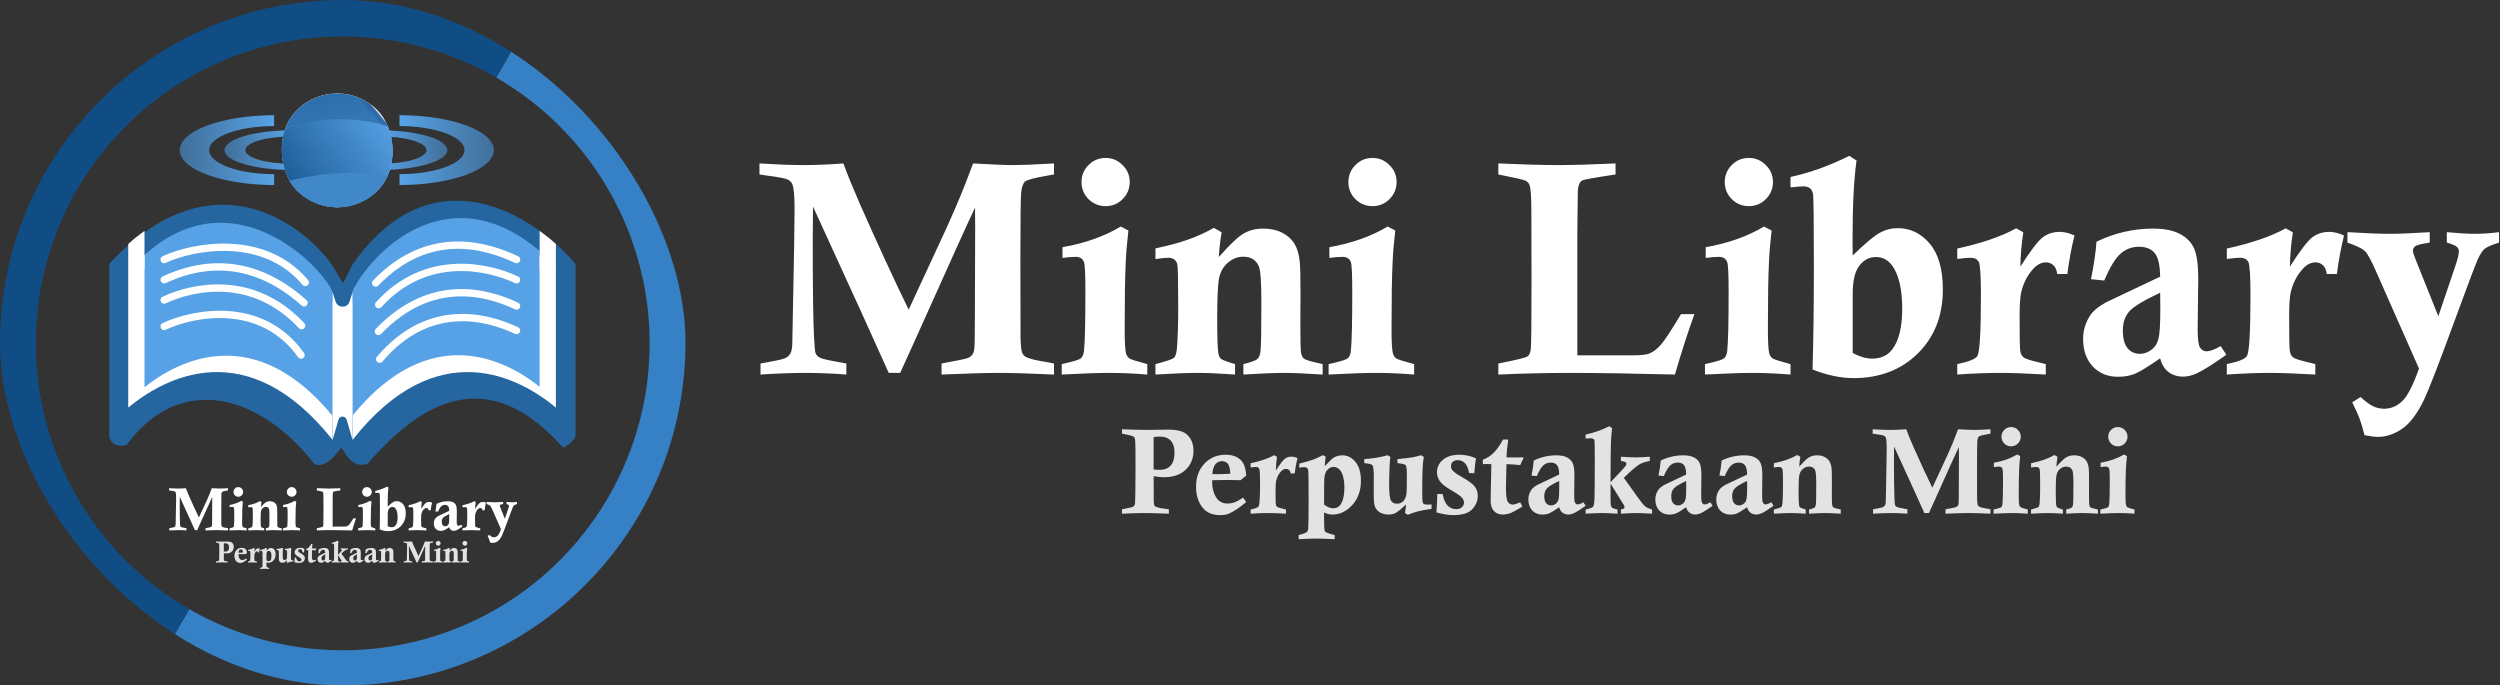 <svg width="4103" height="1125" viewBox="0 0 4103 1125" fill="none" xmlns="http://www.w3.org/2000/svg">
<rect x="0" y="0" width="4103" height="1125" fill="#333333" stroke="none"/>
<g clip-path="url(#clip0_428_126)">
<path d="M515.782 761.401C430.136 650.546 297.773 607.599 207.463 730.576C186.853 735.113 180.11 722.805 179.314 716.084V433.175C341.907 257.255 490.06 359.875 543.812 433.175L562.896 464.68L579.117 433.175C712.321 245.158 878.254 354.835 944.569 433.175V716.084C941.134 724.653 929.78 732.256 924.532 734.986C811.651 607.599 705.705 641.736 603.097 761.401C576.402 769.55 566.391 741.579 560.034 734.986C553.99 741.707 535.629 770.474 515.782 761.401Z" fill="#2566A1"/>
<path d="M210.459 668.904V441.445C393.644 273.172 525.945 448.378 545.814 496.906V721.902C405.76 545.435 270.067 619.803 210.459 668.904Z" fill="white"/>
<path d="M912.311 668.904V441.445C730.037 273.172 598.394 448.378 578.624 496.906V721.902C717.981 545.435 852.999 619.803 912.311 668.904Z" fill="white"/>
<path d="M237.152 635.517V418.462C382.584 287.464 527.525 435.893 545.813 478.99V682.583C416.907 525.867 292.015 591.912 237.152 635.517Z" fill="#57A2E6"/>
<path d="M885.621 634.817V411.866C732.125 282.367 606.247 419.341 578.629 477.737V681.939C706.838 525.037 831.055 591.16 885.621 634.817Z" fill="#57A2E6"/>
<path d="M624.345 213.836C638.762 213.836 653.038 214.678 666.358 216.313C679.677 217.948 691.78 220.345 701.974 223.366C712.169 226.387 720.255 229.974 725.773 233.922C731.29 237.869 734.129 242.1 734.129 246.373C734.129 250.645 731.29 254.876 725.773 258.824C720.255 262.771 712.169 266.358 701.974 269.379C691.78 272.401 679.677 274.797 666.358 276.432C653.038 278.068 638.762 278.909 624.345 278.909L624.345 268.779C634.273 268.779 644.105 268.2 653.278 267.074C662.45 265.948 670.785 264.297 677.805 262.217C684.826 260.136 690.395 257.666 694.194 254.947C697.994 252.229 699.949 249.315 699.949 246.373C699.949 243.43 697.994 240.517 694.194 237.798C690.395 235.08 684.826 232.609 677.805 230.529C670.785 228.448 662.45 226.798 653.278 225.672C644.105 224.546 634.274 223.966 624.345 223.966L624.345 213.836Z" fill="url(#paint0_linear_428_126)"/>
<path d="M478.245 213.836C463.828 213.836 449.552 214.678 436.232 216.313C422.913 217.948 410.81 220.345 400.616 223.366C390.421 226.387 382.334 229.974 376.817 233.922C371.3 237.869 368.46 242.1 368.46 246.373C368.46 250.645 371.3 254.876 376.817 258.824C382.334 262.771 390.421 266.358 400.616 269.379C410.81 272.401 422.913 274.797 436.232 276.432C449.552 278.068 463.828 278.909 478.245 278.909L478.245 268.779C468.316 268.779 458.485 268.2 449.312 267.074C440.14 265.948 431.805 264.297 424.784 262.217C417.764 260.136 412.195 257.666 408.395 254.947C404.596 252.229 402.64 249.315 402.64 246.373C402.64 243.43 404.596 240.517 408.395 237.798C412.195 235.08 417.764 232.609 424.784 230.529C431.805 228.448 440.14 226.798 449.312 225.672C458.485 224.546 468.316 223.966 478.245 223.966L478.245 213.836Z" fill="url(#paint1_linear_428_126)"/>
<path d="M655.621 189.067C675.965 189.067 696.109 190.549 714.904 193.429C733.7 196.309 750.777 200.53 765.163 205.851C779.548 211.173 790.959 217.49 798.744 224.443C806.529 231.395 810.536 238.847 810.536 246.373C810.536 253.898 806.529 261.35 798.744 268.303C790.959 275.256 779.548 281.573 765.163 286.894C750.777 292.216 733.7 296.437 714.904 299.317C696.109 302.197 675.965 303.679 655.621 303.679L655.621 285.837C669.631 285.837 683.504 284.817 696.447 282.833C709.391 280.85 721.152 277.943 731.058 274.278C740.965 270.614 748.823 266.263 754.185 261.475C759.546 256.687 762.305 251.555 762.305 246.373C762.305 241.19 759.546 236.058 754.185 231.27C748.823 226.482 740.965 222.132 731.058 218.467C721.152 214.802 709.391 211.895 696.447 209.912C683.504 207.929 669.631 206.908 655.621 206.908L655.621 189.067Z" fill="url(#paint2_linear_428_126)"/>
<path d="M449.909 189.067C429.565 189.067 409.42 190.549 390.625 193.429C371.83 196.309 354.752 200.53 340.367 205.851C325.981 211.173 314.57 217.49 306.785 224.443C299 231.395 294.993 238.847 294.993 246.373C294.993 253.898 299 261.35 306.785 268.303C314.57 275.256 325.981 281.573 340.367 286.894C354.752 292.216 371.83 296.437 390.625 299.317C409.42 302.197 429.565 303.679 449.909 303.679L449.909 285.837C435.898 285.837 422.026 284.817 409.082 282.833C396.139 280.85 384.378 277.943 374.471 274.278C364.565 270.614 356.706 266.263 351.345 261.475C345.983 256.687 343.224 251.555 343.224 246.373C343.224 241.19 345.983 236.058 351.345 231.27C356.706 226.482 364.564 222.132 374.471 218.467C384.378 214.802 396.138 211.895 409.082 209.912C422.026 207.929 435.898 206.908 449.909 206.908L449.909 189.067Z" fill="url(#paint3_linear_428_126)"/>
<g clip-path="url(#clip1_428_126)">
<rect width="186.822" height="186.822" rx="93.411" transform="matrix(-0.707 0.707 0.707 0.707 553.395 114.689)" fill="white"/>
<path d="M428.869 513.081C457.106 536.938 496.623 544.446 535.822 544.827C576.674 545.224 618.414 538.554 650.997 514.982C683.121 491.742 703.753 453.92 716.438 414.433C719.614 399.063 714.742 388.387 707.477 375.898C706.653 374.481 705.792 373.036 704.911 371.555C698.025 359.991 689.867 346.29 687.999 327.638C681.931 267.073 650.966 218.308 608.873 172.191C588.843 150.246 573.267 126.429 563.24 97.175C553.361 68.351 548.998 34.627 550.707 -7.238C549.591 -9.94 548.567 -12.427 547.624 -14.715C547.03 -16.157 546.469 -17.519 545.938 -18.806C545.207 -17.041 544.333 -15.273 543.285 -13.558C538.274 -5.364 529.613 1.085 515.735 1.686C506.237 2.097 496.575 6.138 486.535 13.087C476.494 20.036 466.552 29.558 456.558 40.227C450.484 46.711 444.639 53.34 438.785 59.98C434.887 64.401 430.985 68.827 427.009 73.217C417.303 83.934 407.424 94.122 397.46 101.612C361.616 128.55 329.298 163.886 320.07 205.946C315.815 225.343 319.557 244.409 326.333 264.351C329.266 272.986 332.693 281.584 336.209 290.404C336.76 291.786 337.313 293.174 337.867 294.568C341.917 304.764 345.975 315.246 349.148 325.897C358.322 356.685 370.327 384.761 383.178 414.634C387.086 423.717 390.25 433.189 393.205 442.461C393.86 444.514 394.502 446.552 395.14 448.575C397.416 455.792 399.632 462.82 402.113 469.677C408.455 487.21 416.083 502.278 428.869 513.081Z" fill="url(#paint4_linear_428_126)" stroke="url(#paint5_linear_428_126)" stroke-width="15"/>
<path fill-rule="evenodd" clip-rule="evenodd" d="M478.44 414.729C468.948 438.899 560.514 447.416 570.626 471.334C580.668 495.088 615.796 489.598 640.57 496.763C665.495 503.971 690.266 523.805 713.726 512.721C737.666 501.409 750.752 475.896 756.669 450.088C762.182 426.043 770.272 394.747 761.149 372.624C755.544 356.68 738.387 344.927 725.927 327.601C714.921 312.297 715.149 292.179 709.692 274.136C684.194 189.825 550.979 188.794 502.281 201.766C282.043 260.433 375.426 480.675 478.44 414.729Z" fill="url(#paint6_linear_428_126)"/>
<path fill-rule="evenodd" clip-rule="evenodd" d="M429.539 402.523C413.75 423.139 510.199 438.585 513.323 464.363C516.426 489.965 551.706 494.374 573.544 508.093C595.515 521.895 613.856 547.791 639.463 543.605C665.594 539.333 685.208 518.418 698.012 495.242C709.941 473.649 735.72 448.622 733.051 424.841C736.221 393.548 696.391 387.879 705.004 355.543C733.82 247.357 401.177 270.452 383.054 361.06C244.694 358.426 312.334 437.507 429.539 402.523Z" fill="url(#paint7_linear_428_126)"/>
</g>
<path d="M269.408 426.027C317.144 403.694 433 382.499 501 463.499" stroke="white" stroke-width="12" stroke-linecap="round"/>
<path d="M269.408 459.184C317.203 436.784 405 412.999 499 496.999" stroke="white" stroke-width="12" stroke-linecap="round"/>
<path d="M269.408 492.416C317.144 470.019 415.5 449.499 495 534.499" stroke="white" stroke-width="12" stroke-linecap="round"/>
<path d="M269.408 535.77C317.144 513.313 428.91 491.266 494.091 582.736" stroke="white" stroke-width="12" stroke-linecap="round"/>
<path d="M847.801 426.027C800.065 403.694 705.5 372.499 616.5 464.499" stroke="white" stroke-width="12" stroke-linecap="round"/>
<path d="M847.801 459.185C800.124 436.784 698.938 414.564 621.5 499.999" stroke="white" stroke-width="12" stroke-linecap="round"/>
<path d="M847.801 502.237C800.065 479.84 708.5 452.999 621 543.999" stroke="white" stroke-width="12" stroke-linecap="round"/>
<path d="M847.801 542.499C800.065 520.042 704.5 493.499 623.118 589.465" stroke="white" stroke-width="12" stroke-linecap="round"/>
<path d="M885.617 378.858L901.189 390.782L912.312 400.451V441.702H885.617V378.858Z" fill="white"/>
<path d="M237.154 378.858L221.582 390.782L210.459 400.451V441.702H237.154V378.858Z" fill="white"/>
<path d="M545.814 479.52L550.795 495.038C554.36 506.149 570.081 506.149 573.647 495.038L578.627 479.52V721.999L568.941 688.76C566.982 682.038 557.459 682.038 555.5 688.76L545.814 721.999V479.52Z" fill="white"/>
<path d="M848.917 67.415C914.064 105.027 971.164 155.103 1016.96 214.783C1062.75 274.463 1096.34 342.578 1115.81 415.24C1135.28 487.902 1140.25 563.687 1130.43 638.268C1120.61 712.85 1096.2 784.767 1058.59 849.913C1020.97 915.06 970.899 972.161 911.219 1017.95C851.539 1063.75 783.423 1097.34 710.761 1116.81C638.1 1136.28 562.315 1141.25 487.733 1131.43C413.152 1121.61 341.235 1097.2 276.088 1059.58L310.646 999.727C367.932 1032.8 431.172 1054.27 496.755 1062.9C562.337 1071.54 628.978 1067.17 692.873 1050.05C756.768 1032.93 816.664 1003.39 869.144 963.122C921.623 922.853 965.657 872.642 998.731 815.356C1031.81 758.069 1053.27 694.829 1061.91 629.247C1070.54 563.664 1066.17 497.023 1049.05 433.128C1031.93 369.234 1002.39 309.337 962.125 256.858C921.856 204.378 871.645 160.345 814.359 127.27L848.917 67.415Z" fill="#3681C6"/>
<path d="M848.913 67.415C783.766 29.802 711.849 5.39 637.267 -4.429C562.686 -14.248 486.901 -9.281 414.239 10.189C341.577 29.659 273.462 63.249 213.782 109.044C154.102 154.838 104.026 211.938 66.414 277.085C28.801 342.232 4.389 414.149 -5.43 488.73C-15.249 563.311 -10.282 639.097 9.188 711.758C28.657 784.42 62.248 852.535 108.042 912.215C153.836 971.895 210.937 1021.97 276.084 1059.58L310.641 999.728C253.355 966.653 203.144 922.62 162.875 870.14C122.607 817.661 93.069 757.764 75.948 693.87C58.828 629.975 54.46 563.334 63.094 497.751C71.728 432.169 93.195 368.929 126.27 311.643C159.344 254.356 203.378 204.145 255.857 163.877C308.336 123.608 368.233 94.07 432.127 76.95C496.022 59.829 562.663 55.461 628.246 64.095C693.829 72.729 757.068 94.196 814.355 127.271L848.913 67.415Z" fill="#104D85"/>
<path d="M277.488 804.863V801.25C283.315 801.608 288.117 801.787 291.893 801.787C295.929 801.787 300.307 801.608 305.027 801.25C306.395 804.961 308.185 809.355 310.398 814.434C316.453 828.105 321.808 839.71 326.463 849.248L338.768 822.686C340.721 818.356 342.267 814.808 343.406 812.041C344.578 809.242 345.978 805.645 347.605 801.25C353.79 801.608 358.283 801.787 361.082 801.787C363.491 801.787 367.853 801.608 374.168 801.25V804.863C373.191 805.059 372.459 805.189 371.971 805.254C367.771 805.97 365.33 806.621 364.646 807.207C363.995 807.793 363.572 809.014 363.377 810.869C363.214 812.692 363.133 820.065 363.133 832.988C363.133 849.395 363.149 857.956 363.182 858.672C363.279 861.243 363.458 862.822 363.719 863.408C364.012 863.994 364.37 864.417 364.793 864.678C365.932 865.329 368.325 865.931 371.971 866.484L374.168 866.924V870.537C366.29 870.179 360.285 870 356.15 870C351.886 870 345.587 870.179 337.254 870.537V866.924C342.397 865.98 345.278 865.378 345.896 865.117C346.548 864.824 347.036 864.45 347.361 863.994C347.687 863.538 347.898 862.92 347.996 862.139C348.126 861.357 348.191 858.021 348.191 852.129C348.257 839.336 348.289 829.342 348.289 822.148C348.289 821.465 348.273 819.333 348.24 815.752C346.45 819.463 339.907 833.916 328.611 859.111L323.68 870H319.92C316.242 861.699 307.957 843.503 295.066 815.41C295.001 819.674 294.969 823.288 294.969 826.25C294.969 842.493 295.115 853.236 295.408 858.477C295.571 861.471 295.734 863.148 295.896 863.506C296.124 864.124 296.613 864.629 297.361 865.02C298.11 865.41 300.324 865.915 304.002 866.533C304.458 866.631 305.125 866.761 306.004 866.924V870.537C301.382 870.179 296.922 870 292.625 870C288.296 870 283.364 870.179 277.83 870.537V866.924C282.062 866.175 284.633 865.638 285.545 865.312C286.456 864.987 287.14 864.45 287.596 863.701C288.051 862.952 288.279 861.553 288.279 859.502L288.865 828.447C288.963 823.011 289.012 818.975 289.012 816.338C289.012 812.269 288.8 809.6 288.377 808.33C288.117 807.549 287.612 806.963 286.863 806.572C286.147 806.182 283.787 805.726 279.783 805.205C279.262 805.14 278.497 805.026 277.488 804.863ZM391.111 799.443C393.292 799.443 395.148 800.225 396.678 801.787C398.24 803.317 399.021 805.173 399.021 807.354C399.021 809.535 398.24 811.406 396.678 812.969C395.148 814.499 393.292 815.264 391.111 815.264C388.93 815.264 387.059 814.499 385.496 812.969C383.966 811.406 383.201 809.535 383.201 807.354C383.201 805.173 383.966 803.317 385.496 801.787C387.026 800.225 388.898 799.443 391.111 799.443ZM376.951 832.256V828.74C384.34 827.438 390.721 825.176 396.092 821.953L398.582 823.271C398.126 827.21 397.833 830.726 397.703 833.818C397.475 838.408 397.361 845.667 397.361 855.596C397.361 859.762 397.508 862.415 397.801 863.555C397.996 864.303 398.37 864.873 398.924 865.264C399.51 865.622 401.463 866.24 404.783 867.119V870.537C400.258 870.179 396.124 870 392.381 870C388.8 870 383.576 870.179 376.707 870.537V867.119L377.977 866.826C380.841 866.175 382.534 865.622 383.055 865.166C383.576 864.678 383.901 863.831 384.031 862.627C384.324 859.535 384.471 853.154 384.471 843.486C384.471 837.887 384.324 834.632 384.031 833.721C383.641 832.516 382.713 831.914 381.248 831.914C379.979 831.914 378.546 832.028 376.951 832.256ZM407.469 832.646V829.131C411.766 828.219 415.33 827.259 418.162 826.25C421.027 825.241 423.859 823.955 426.658 822.393L429.197 823.857C428.742 826.331 428.432 829.033 428.27 831.963C431.883 827.861 434.601 825.29 436.424 824.248C438.247 823.174 440.395 822.637 442.869 822.637C445.311 822.637 447.41 823.109 449.168 824.053C450.958 824.997 452.277 826.201 453.123 827.666C454.002 829.098 454.572 831.035 454.832 833.477C454.995 835.007 455.076 838.685 455.076 844.512L455.027 853.203C455.027 858.802 455.092 862.106 455.223 863.115C455.353 864.092 455.662 864.808 456.15 865.264C456.671 865.687 458.12 866.159 460.496 866.68C460.887 866.777 461.505 866.924 462.352 867.119V870.537C456.915 870.179 452.7 870 449.705 870C446.678 870 442.218 870.179 436.326 870.537V867.119C438.833 866.501 440.363 865.947 440.916 865.459C441.469 864.938 441.811 864.092 441.941 862.92C442.137 861.292 442.234 855.905 442.234 846.758C442.234 840.28 441.958 836.374 441.404 835.039C440.493 832.923 438.784 831.865 436.277 831.865C434.454 831.865 432.778 832.516 431.248 833.818C429.751 835.12 428.79 836.781 428.367 838.799C427.944 840.817 427.732 845.26 427.732 852.129C427.732 858.281 427.863 862.106 428.123 863.604C428.253 864.417 428.546 865.02 429.002 865.41C429.458 865.768 430.988 866.338 433.592 867.119V870.537C428.644 870.179 424.51 870 421.189 870C418.097 870 413.523 870.179 407.469 870.537V867.119C411.049 866.175 413.068 865.492 413.523 865.068C414.012 864.645 414.337 863.669 414.5 862.139C414.793 858.623 414.939 854.066 414.939 848.467C414.939 839.906 414.842 835.202 414.646 834.355C414.256 832.923 413.263 832.207 411.668 832.207C410.659 832.207 409.259 832.354 407.469 832.646ZM478.709 799.443C480.89 799.443 482.745 800.225 484.275 801.787C485.838 803.317 486.619 805.173 486.619 807.354C486.619 809.535 485.838 811.406 484.275 812.969C482.745 814.499 480.89 815.264 478.709 815.264C476.528 815.264 474.656 814.499 473.094 812.969C471.564 811.406 470.799 809.535 470.799 807.354C470.799 805.173 471.564 803.317 473.094 801.787C474.624 800.225 476.495 799.443 478.709 799.443ZM464.549 832.256V828.74C471.938 827.438 478.318 825.176 483.689 821.953L486.18 823.271C485.724 827.21 485.431 830.726 485.301 833.818C485.073 838.408 484.959 845.667 484.959 855.596C484.959 859.762 485.105 862.415 485.398 863.555C485.594 864.303 485.968 864.873 486.521 865.264C487.107 865.622 489.061 866.24 492.381 867.119V870.537C487.856 870.179 483.722 870 479.979 870C476.398 870 471.173 870.179 464.305 870.537V867.119L465.574 866.826C468.439 866.175 470.132 865.622 470.652 865.166C471.173 864.678 471.499 863.831 471.629 862.627C471.922 859.535 472.068 853.154 472.068 843.486C472.068 837.887 471.922 834.632 471.629 833.721C471.238 832.516 470.311 831.914 468.846 831.914C467.576 831.914 466.144 832.028 464.549 832.256ZM520.018 804.863V801.25C528.351 801.608 534.845 801.787 539.5 801.787C544.253 801.787 550.584 801.608 558.494 801.25V804.863C551.788 805.872 548.143 806.523 547.557 806.816C546.58 807.37 546.092 808.786 546.092 811.064L545.945 823.613V864.238H563.719C566.648 864.238 568.602 864.043 569.578 863.652C570.913 863.099 572.199 862.106 573.436 860.674C574.673 859.242 576.854 855.921 579.979 850.713H584.373C582.192 856.735 580.06 863.343 577.977 870.537C564.142 870.179 552.635 870 543.455 870C535.936 870 528.123 870.179 520.018 870.537V866.924C525.812 865.785 529.002 865.003 529.588 864.58C530.174 864.157 530.532 863.376 530.662 862.236C530.825 861.064 530.906 853.252 530.906 838.799L530.857 821.025V817.9C530.857 812.692 530.678 809.567 530.32 808.525C530.06 807.744 529.604 807.207 528.953 806.914C528.335 806.589 525.356 805.905 520.018 804.863ZM602.244 799.443C604.425 799.443 606.281 800.225 607.811 801.787C609.373 803.317 610.154 805.173 610.154 807.354C610.154 809.535 609.373 811.406 607.811 812.969C606.281 814.499 604.425 815.264 602.244 815.264C600.063 815.264 598.191 814.499 596.629 812.969C595.099 811.406 594.334 809.535 594.334 807.354C594.334 805.173 595.099 803.317 596.629 801.787C598.159 800.225 600.031 799.443 602.244 799.443ZM588.084 832.256V828.74C595.473 827.438 601.854 825.176 607.225 821.953L609.715 823.271C609.259 827.21 608.966 830.726 608.836 833.818C608.608 838.408 608.494 845.667 608.494 855.596C608.494 859.762 608.641 862.415 608.934 863.555C609.129 864.303 609.503 864.873 610.057 865.264C610.643 865.622 612.596 866.24 615.916 867.119V870.537C611.391 870.179 607.257 870 603.514 870C599.933 870 594.708 870.179 587.84 870.537V867.119L589.109 866.826C591.974 866.175 593.667 865.622 594.188 865.166C594.708 864.678 595.034 863.831 595.164 862.627C595.457 859.535 595.604 853.154 595.604 843.486C595.604 837.887 595.457 834.632 595.164 833.721C594.773 832.516 593.846 831.914 592.381 831.914C591.111 831.914 589.679 832.028 588.084 832.256ZM615.916 809.111V805.693C622.329 804.294 628.758 801.982 635.203 798.76L637.596 800.273C636.717 806.361 636.277 815.182 636.277 826.738C636.277 827.812 636.294 829.391 636.326 831.475C640.363 827.536 643.309 825.062 645.164 824.053C647.02 823.011 649.005 822.49 651.121 822.49C655.255 822.49 658.755 824.183 661.619 827.568C664.484 830.954 665.916 835.983 665.916 842.656C665.916 851.217 663.182 858.2 657.713 863.604C652.244 869.007 645.213 871.709 636.619 871.709C632.42 871.709 627.928 870.765 623.143 868.877C623.436 859.73 623.582 848.418 623.582 834.941C623.582 819.902 623.484 811.976 623.289 811.162C622.964 809.567 621.906 808.77 620.115 808.77C619.301 808.77 617.902 808.883 615.916 809.111ZM636.326 863.457C638.637 864.694 640.753 865.312 642.674 865.312C645.571 865.312 647.785 864.303 649.314 862.285C651.495 859.421 652.586 854.961 652.586 848.906C652.586 842.689 651.528 838.034 649.412 834.941C648.012 832.956 646.173 831.963 643.895 831.963C641.779 831.963 639.988 832.907 638.523 834.795C637.059 836.65 636.326 839.759 636.326 844.121V863.457ZM670.652 832.598V829.18C678.725 827.422 685.171 825.208 689.988 822.539L692.332 823.857C691.779 827.275 691.453 831.035 691.355 835.137C694.676 829.928 697.117 826.722 698.68 825.518C700.275 824.313 702.146 823.711 704.295 823.711C705.76 823.711 707.371 824.102 709.129 824.883C708.12 828.952 707.339 833.167 706.785 837.529H703.465C703.302 836.227 702.879 835.267 702.195 834.648C701.512 834.03 700.698 833.721 699.754 833.721C698.322 833.721 696.971 834.388 695.701 835.723C693.781 837.773 692.446 840.296 691.697 843.291C691.307 844.821 691.111 847.458 691.111 851.201C691.111 857.809 691.176 861.618 691.307 862.627C691.437 863.636 691.795 864.385 692.381 864.873C692.967 865.361 694.773 865.947 697.801 866.631C698.224 866.729 698.859 866.891 699.705 867.119V870.537C693.52 870.179 688.523 870 684.715 870C680.613 870 675.926 870.179 670.652 870.537V867.119C674.559 866.305 676.772 865.394 677.293 864.385C678.042 862.985 678.416 856.296 678.416 844.316C678.416 837.969 678.172 834.372 677.684 833.525C677.195 832.646 676.316 832.207 675.047 832.207C674.07 832.207 672.605 832.337 670.652 832.598ZM718.895 839.678L714.549 839.238C715.493 834.616 716.095 830.514 716.355 826.934C722.28 824.069 728.465 822.637 734.91 822.637C738.654 822.637 741.632 823.239 743.846 824.443C746.092 825.648 747.638 827.292 748.484 829.375C749.331 831.458 749.754 834.697 749.754 839.092L749.559 855.693C749.559 858.851 749.819 860.853 750.34 861.699C750.893 862.513 751.609 862.92 752.488 862.92C753.53 862.92 755.076 862.35 757.127 861.211L758.982 864.043C754.555 867.168 751.284 869.219 749.168 870.195C747.638 870.879 746.173 871.221 744.773 871.221C742.918 871.221 741.323 870.716 739.988 869.707C738.654 868.698 737.742 867.201 737.254 865.215C733.348 867.917 730.613 869.593 729.051 870.244C727.488 870.928 725.6 871.27 723.387 871.27C720.034 871.27 717.283 870.146 715.135 867.9C713.019 865.622 711.961 862.594 711.961 858.818C711.961 856.149 712.677 853.675 714.109 851.396C715.086 849.801 716.893 848.271 719.529 846.807L737.254 838.408C737.189 834.535 736.57 831.93 735.398 830.596C734.259 829.261 732.55 828.594 730.271 828.594C727.96 828.594 725.942 829.359 724.217 830.889C722.524 832.386 720.75 835.316 718.895 839.678ZM737.254 843.682C731.883 846.188 728.497 848.239 727.098 849.834C725.698 851.429 724.998 853.512 724.998 856.084C724.998 858.721 725.519 860.658 726.561 861.895C727.602 863.132 728.953 863.75 730.613 863.75C731.883 863.75 733.104 863.327 734.275 862.48C735.48 861.634 736.277 860.446 736.668 858.916C737.091 857.354 737.303 854.098 737.303 849.15C737.303 848.011 737.286 846.188 737.254 843.682ZM759.129 832.598V829.18C767.202 827.422 773.647 825.208 778.465 822.539L780.809 823.857C780.255 827.275 779.93 831.035 779.832 835.137C783.152 829.928 785.594 826.722 787.156 825.518C788.751 824.313 790.623 823.711 792.771 823.711C794.236 823.711 795.848 824.102 797.605 824.883C796.596 828.952 795.815 833.167 795.262 837.529H791.941C791.779 836.227 791.355 835.267 790.672 834.648C789.988 834.03 789.174 833.721 788.23 833.721C786.798 833.721 785.447 834.388 784.178 835.723C782.257 837.773 780.923 840.296 780.174 843.291C779.783 844.821 779.588 847.458 779.588 851.201C779.588 857.809 779.653 861.618 779.783 862.627C779.913 863.636 780.271 864.385 780.857 864.873C781.443 865.361 783.25 865.947 786.277 866.631C786.701 866.729 787.335 866.891 788.182 867.119V870.537C781.997 870.179 777 870 773.191 870C769.09 870 764.402 870.179 759.129 870.537V867.119C763.035 866.305 765.249 865.394 765.77 864.385C766.518 862.985 766.893 856.296 766.893 844.316C766.893 837.969 766.648 834.372 766.16 833.525C765.672 832.646 764.793 832.207 763.523 832.207C762.547 832.207 761.082 832.337 759.129 832.598ZM798.729 827.227V823.809C804.653 824.167 809.227 824.346 812.449 824.346C815.802 824.346 820.229 824.167 825.73 823.809V827.227C825.21 827.324 824.819 827.389 824.559 827.422C822.573 827.747 821.352 828.105 820.896 828.496C820.441 828.854 820.213 829.326 820.213 829.912C820.213 830.4 820.555 831.475 821.238 833.135L828.562 851.396L834.373 834.209C834.992 832.354 835.301 830.97 835.301 830.059C835.301 829.505 835.089 829.033 834.666 828.643C834.243 828.219 833.136 827.747 831.346 827.227V823.809C835.057 824.167 838.1 824.346 840.477 824.346C843.048 824.346 845.717 824.167 848.484 823.809V827.227C846.043 828.008 844.464 828.691 843.748 829.277C843.032 829.863 842.267 831.051 841.453 832.842C840.672 834.6 838.198 841.159 834.031 852.52C828.79 866.842 825.389 875.632 823.826 878.887C821.613 883.444 819.22 886.602 816.648 888.359C814.077 890.117 811.456 890.996 808.787 890.996C807.713 890.996 806.232 890.817 804.344 890.459C803.66 887.887 803.09 885.999 802.635 884.795C802.179 883.623 801.398 881.914 800.291 879.668L803.025 877.91C804.686 879.44 806.085 880.465 807.225 880.986C808.364 881.507 809.536 881.768 810.74 881.768C812.889 881.768 814.826 880.986 816.551 879.424C818.309 877.861 820.197 874.248 822.215 868.584L808.299 837.09C806.574 833.118 805.271 830.742 804.393 829.961C803.514 829.147 801.626 828.236 798.729 827.227Z" fill="white"/>
<path d="M354.342 890.432V888.625C358.85 888.804 362.382 888.894 364.938 888.894L373.141 888.771C375.582 888.771 377.511 889.032 378.927 889.553C380.343 890.074 381.49 891.026 382.369 892.409C383.248 893.793 383.688 895.469 383.688 897.438C383.688 900.596 382.613 903.2 380.465 905.251C378.316 907.285 375.379 908.303 371.651 908.303C370.496 908.303 369.055 908.164 367.33 907.888C367.363 912.25 367.379 914.772 367.379 915.456L367.354 917.238C367.354 918.801 367.485 919.737 367.745 920.046C368.168 920.567 369.674 920.982 372.262 921.291C372.555 921.324 372.994 921.381 373.58 921.462V923.269C368.925 923.09 365.564 923 363.497 923C361.104 923 358.053 923.09 354.342 923.269V921.462C357.206 920.957 358.801 920.559 359.127 920.266C359.469 919.973 359.672 919.427 359.737 918.63C359.802 917.832 359.859 913.422 359.908 905.397L359.884 898C359.868 895.021 359.811 893.272 359.713 892.751C359.615 892.23 359.404 891.856 359.078 891.628C358.655 891.335 357.434 891.001 355.416 890.627C355.172 890.594 354.814 890.529 354.342 890.432ZM367.33 905.129C368.323 905.227 369.177 905.275 369.894 905.275C371.782 905.275 373.255 904.698 374.312 903.542C375.37 902.386 375.899 900.596 375.899 898.171C375.899 896.022 375.379 894.395 374.337 893.288C373.295 892.181 371.814 891.628 369.894 891.628C369.161 891.628 368.307 891.709 367.33 891.872V905.129ZM404.049 916.652L405.318 918.508C402.763 920.673 400.411 922.243 398.263 923.22C397.335 923.643 396.147 923.854 394.698 923.854C391.671 923.854 389.36 922.959 387.765 921.169C385.746 918.923 384.737 915.928 384.737 912.185C384.737 908.295 385.893 905.137 388.204 902.712C390.515 900.287 393.38 899.074 396.798 899.074C399.923 899.074 402.21 900.018 403.658 901.906C404.618 903.143 405.172 905.072 405.318 907.692C404.505 908.229 403.748 908.84 403.048 909.523C401.339 909.458 399.597 909.426 397.823 909.426C395.512 909.426 393.364 909.458 391.378 909.523C391.362 909.882 391.354 910.183 391.354 910.427C391.354 912.722 391.874 914.74 392.916 916.481C393.974 918.223 395.553 919.094 397.652 919.094C398.678 919.094 399.654 918.923 400.582 918.581C401.526 918.239 402.682 917.596 404.049 916.652ZM391.427 907.009C392.338 907.041 393.087 907.058 393.673 907.058C395.073 907.058 396.782 906.993 398.8 906.862C398.702 904.795 398.352 903.42 397.75 902.736C397.164 902.053 396.35 901.711 395.309 901.711C394.299 901.711 393.437 902.118 392.721 902.932C392.005 903.745 391.573 905.104 391.427 907.009ZM407.125 904.299V902.59C411.161 901.711 414.384 900.604 416.793 899.27L417.965 899.929C417.688 901.638 417.525 903.518 417.477 905.568C419.137 902.964 420.357 901.361 421.139 900.759C421.936 900.157 422.872 899.855 423.946 899.855C424.679 899.855 425.484 900.051 426.363 900.441C425.859 902.476 425.468 904.584 425.191 906.765H423.531C423.45 906.114 423.238 905.633 422.896 905.324C422.555 905.015 422.148 904.86 421.676 904.86C420.96 904.86 420.284 905.194 419.649 905.861C418.689 906.887 418.022 908.148 417.647 909.646C417.452 910.41 417.354 911.729 417.354 913.601C417.354 916.905 417.387 918.809 417.452 919.313C417.517 919.818 417.696 920.192 417.989 920.437C418.282 920.681 419.186 920.974 420.699 921.315C420.911 921.364 421.228 921.446 421.651 921.56V923.269C418.559 923.09 416.061 923 414.156 923C412.105 923 409.762 923.09 407.125 923.269V921.56C409.078 921.153 410.185 920.697 410.445 920.192C410.82 919.493 411.007 916.148 411.007 910.158C411.007 906.984 410.885 905.186 410.641 904.763C410.396 904.323 409.957 904.104 409.322 904.104C408.834 904.104 408.102 904.169 407.125 904.299ZM427.096 904.396V902.712C429.749 902.045 431.629 901.507 432.735 901.101C433.858 900.694 435.193 900.075 436.739 899.245L437.936 899.855C437.74 901.092 437.61 902.386 437.545 903.737C439.514 901.687 440.792 900.498 441.378 900.173C442.42 899.603 443.551 899.318 444.771 899.318C446.871 899.318 448.661 900.222 450.143 902.028C451.64 903.819 452.389 906.398 452.389 909.768C452.389 913.804 451.201 917.124 448.824 919.729C446.448 922.316 443.762 923.61 440.768 923.61C440.149 923.61 439.547 923.537 438.961 923.391C438.375 923.244 437.813 923.033 437.276 922.756C437.26 923.553 437.252 924.164 437.252 924.587C437.252 928.168 437.366 930.145 437.594 930.52C437.838 930.894 438.904 931.325 440.792 931.813C440.971 931.862 441.248 931.936 441.622 932.033V933.742C438.383 933.563 435.877 933.474 434.103 933.474C432.28 933.474 429.863 933.563 426.852 933.742V932.033C428.658 931.577 429.749 931.179 430.123 930.837C430.497 930.495 430.709 930.031 430.758 929.445C430.872 928.127 430.929 924.034 430.929 917.165C430.929 909.906 430.872 905.992 430.758 905.422C430.579 904.592 430.042 904.177 429.146 904.177C428.674 904.177 427.991 904.25 427.096 904.396ZM437.276 919.509C437.927 920.013 438.554 920.396 439.156 920.656C439.775 920.917 440.361 921.047 440.914 921.047C442.265 921.047 443.282 920.567 443.966 919.606C445.056 918.06 445.602 915.7 445.602 912.526C445.602 909.45 445.073 907.163 444.015 905.666C443.266 904.608 442.322 904.079 441.183 904.079C440.239 904.079 439.4 904.462 438.668 905.227C437.936 905.975 437.496 907.204 437.35 908.913C437.301 909.564 437.276 913.096 437.276 919.509ZM481.368 919.484V921.291C479.024 921.6 477.153 921.942 475.753 922.316C474.369 922.674 472.994 923.146 471.627 923.732L470.479 923C470.675 921.877 470.821 920.705 470.919 919.484C468.852 921.389 467.411 922.552 466.598 922.976C465.784 923.399 464.84 923.61 463.766 923.61C462.529 923.61 461.463 923.391 460.567 922.951C459.688 922.495 459.029 921.926 458.59 921.242C458.15 920.542 457.866 919.631 457.735 918.508C457.67 917.792 457.638 915.936 457.638 912.941L457.662 908.083C457.662 905.414 457.483 903.859 457.125 903.42C456.767 902.98 455.644 902.679 453.756 902.517V900.881C457.467 900.604 460.665 900.067 463.351 899.27L464.474 899.978C464.343 900.791 464.238 901.996 464.156 903.591C464.026 906.472 463.961 909.003 463.961 911.184C463.961 914.553 464.181 916.726 464.62 917.702C465.076 918.679 465.922 919.167 467.159 919.167C468.136 919.167 468.966 918.858 469.649 918.239C470.349 917.621 470.805 916.677 471.017 915.407C471.163 914.61 471.236 912.046 471.236 907.717C471.236 905.194 471.082 903.754 470.772 903.396C470.479 903.021 469.348 902.728 467.379 902.517V900.881C470.211 900.604 472.237 900.36 473.458 900.148C474.679 899.921 475.875 899.628 477.047 899.27L478.194 899.953C477.95 901.418 477.796 902.801 477.73 904.104C477.6 906.268 477.535 909.532 477.535 913.894C477.535 916.758 477.617 918.378 477.779 918.752C477.991 919.273 478.504 919.533 479.317 919.533H479.586C479.993 919.517 480.587 919.501 481.368 919.484ZM483.712 915.188H485.909C486.332 917.434 487.032 919.037 488.009 919.997C489.002 920.941 490.149 921.413 491.451 921.413C492.444 921.413 493.225 921.153 493.795 920.632C494.381 920.095 494.674 919.444 494.674 918.679C494.674 917.979 494.389 917.303 493.819 916.652C493.25 916.001 491.793 915 489.449 913.649C487.122 912.299 485.567 911.07 484.786 909.963C483.989 908.856 483.59 907.619 483.59 906.252C483.59 904.25 484.396 902.557 486.007 901.174C487.618 899.774 489.929 899.074 492.94 899.074C495.105 899.074 497.327 899.562 499.605 900.539C499.394 901.434 499.158 903.477 498.897 906.667L496.773 906.594C496.432 904.657 495.846 903.29 495.016 902.492C494.202 901.695 493.25 901.296 492.159 901.296C491.264 901.296 490.564 901.532 490.06 902.004C489.571 902.46 489.327 903.054 489.327 903.786C489.327 904.421 489.547 904.999 489.986 905.52C490.589 906.236 491.931 907.18 494.015 908.352C496.635 909.833 498.344 911.11 499.142 912.185C499.939 913.259 500.338 914.52 500.338 915.969C500.338 917.938 499.589 919.745 498.092 921.389C496.594 923.033 494.015 923.854 490.353 923.854C488.237 923.854 485.909 923.48 483.37 922.731C483.582 919.867 483.696 917.352 483.712 915.188ZM518.819 900.148L519.137 900.49C518.616 901.402 518.152 902.346 517.745 903.322C516.004 903.143 514.124 903.013 512.105 902.932L512.032 905.837L511.959 909.182L511.886 912.502C511.886 915.611 512.138 917.564 512.643 918.361C513.163 919.143 513.839 919.533 514.669 919.533C515.304 919.533 516.329 919.224 517.745 918.605L518.624 920.363C516.166 921.844 514.531 922.731 513.717 923.024C512.626 923.415 511.585 923.61 510.592 923.61C509.078 923.61 507.866 923.13 506.954 922.17C506.059 921.21 505.611 919.794 505.611 917.922L505.709 912.282L505.904 902.932L503.927 902.883C503.748 902.883 503.243 902.899 502.413 902.932V901.125C503.976 900.572 505.408 899.668 506.71 898.415C508.028 897.162 509.355 895.306 510.689 892.849H512.838C512.415 895.55 512.171 897.984 512.105 900.148C513.521 900.181 514.384 900.197 514.693 900.197C515.296 900.197 516.671 900.181 518.819 900.148ZM524.557 907.839L522.384 907.619C522.856 905.308 523.157 903.257 523.287 901.467C526.249 900.035 529.342 899.318 532.564 899.318C534.436 899.318 535.925 899.619 537.032 900.222C538.155 900.824 538.928 901.646 539.352 902.688C539.775 903.729 539.986 905.349 539.986 907.546L539.889 915.847C539.889 917.425 540.019 918.426 540.279 918.85C540.556 919.257 540.914 919.46 541.354 919.46C541.874 919.46 542.647 919.175 543.673 918.605L544.601 920.021C542.387 921.584 540.751 922.609 539.693 923.098C538.928 923.439 538.196 923.61 537.496 923.61C536.568 923.61 535.771 923.358 535.104 922.854C534.436 922.349 533.98 921.6 533.736 920.607C531.783 921.958 530.416 922.797 529.635 923.122C528.854 923.464 527.91 923.635 526.803 923.635C525.126 923.635 523.751 923.073 522.677 921.95C521.619 920.811 521.09 919.297 521.09 917.409C521.09 916.075 521.448 914.838 522.164 913.698C522.652 912.901 523.556 912.136 524.874 911.403L533.736 907.204C533.704 905.267 533.395 903.965 532.809 903.298C532.239 902.631 531.384 902.297 530.245 902.297C529.09 902.297 528.08 902.679 527.218 903.444C526.371 904.193 525.484 905.658 524.557 907.839ZM533.736 909.841C531.051 911.094 529.358 912.119 528.658 912.917C527.958 913.715 527.608 914.756 527.608 916.042C527.608 917.36 527.869 918.329 528.39 918.947C528.91 919.566 529.586 919.875 530.416 919.875C531.051 919.875 531.661 919.663 532.247 919.24C532.849 918.817 533.248 918.223 533.443 917.458C533.655 916.677 533.761 915.049 533.761 912.575C533.761 912.006 533.753 911.094 533.736 909.841ZM544.576 892.434V890.847C548.385 889.935 551.616 888.78 554.269 887.38L555.44 888.186C555.196 890.236 555.034 892.352 554.952 894.533C554.871 896.698 554.822 901.979 554.806 910.378C555.587 909.58 556.97 908.107 558.956 905.959C560.307 904.494 561.039 903.656 561.153 903.444C561.267 903.233 561.324 903.029 561.324 902.834C561.324 902.557 561.194 902.329 560.934 902.15C560.624 901.906 559.998 901.735 559.054 901.638V899.904C562.032 900.083 564.042 900.173 565.084 900.173C566.126 900.173 568.071 900.083 570.919 899.904V901.638C569.031 901.979 567.615 902.443 566.671 903.029C565.336 903.827 563.196 905.666 560.25 908.547C560.592 909.051 562.577 911.826 566.207 916.872C567.558 918.76 568.567 919.948 569.234 920.437C569.739 920.811 570.61 921.185 571.847 921.56V923.269C568.836 923.09 566.679 923 565.377 923C564.091 923 561.983 923.09 559.054 923.269V921.56C559.754 921.381 560.177 921.226 560.323 921.096C560.47 920.949 560.543 920.77 560.543 920.559C560.543 920.363 560.478 920.127 560.348 919.851C560.152 919.509 558.915 917.515 556.637 913.869L554.806 910.915V916.237C554.806 918.386 554.846 919.606 554.928 919.899C555.025 920.323 555.204 920.64 555.465 920.852C555.742 921.047 556.474 921.283 557.662 921.56V923.269C555.042 923.09 552.885 923 551.192 923C549.549 923 547.343 923.09 544.576 923.269V921.56C546.269 921.201 547.302 920.811 547.677 920.388C547.953 920.062 548.132 918.955 548.214 917.067C548.295 915.163 548.336 909.58 548.336 900.319C548.336 895.974 548.295 893.622 548.214 893.264C548.035 892.629 547.498 892.312 546.603 892.312C546.147 892.312 545.471 892.352 544.576 892.434ZM576.656 907.839L574.483 907.619C574.955 905.308 575.257 903.257 575.387 901.467C578.349 900.035 581.441 899.318 584.664 899.318C586.536 899.318 588.025 899.619 589.132 900.222C590.255 900.824 591.028 901.646 591.451 902.688C591.874 903.729 592.086 905.349 592.086 907.546L591.988 915.847C591.988 917.425 592.118 918.426 592.379 918.85C592.656 919.257 593.014 919.46 593.453 919.46C593.974 919.46 594.747 919.175 595.772 918.605L596.7 920.021C594.487 921.584 592.851 922.609 591.793 923.098C591.028 923.439 590.296 923.61 589.596 923.61C588.668 923.61 587.87 923.358 587.203 922.854C586.536 922.349 586.08 921.6 585.836 920.607C583.883 921.958 582.516 922.797 581.734 923.122C580.953 923.464 580.009 923.635 578.902 923.635C577.226 923.635 575.851 923.073 574.776 921.95C573.718 920.811 573.189 919.297 573.189 917.409C573.189 916.075 573.548 914.838 574.264 913.698C574.752 912.901 575.655 912.136 576.974 911.403L585.836 907.204C585.803 905.267 585.494 903.965 584.908 903.298C584.339 902.631 583.484 902.297 582.345 902.297C581.189 902.297 580.18 902.679 579.317 903.444C578.471 904.193 577.584 905.658 576.656 907.839ZM585.836 909.841C583.15 911.094 581.458 912.119 580.758 912.917C580.058 913.715 579.708 914.756 579.708 916.042C579.708 917.36 579.968 918.329 580.489 918.947C581.01 919.566 581.686 919.875 582.516 919.875C583.15 919.875 583.761 919.663 584.347 919.24C584.949 918.817 585.348 918.223 585.543 917.458C585.755 916.677 585.86 915.049 585.86 912.575C585.86 912.006 585.852 911.094 585.836 909.841ZM601.656 907.839L599.483 907.619C599.955 905.308 600.257 903.257 600.387 901.467C603.349 900.035 606.441 899.318 609.664 899.318C611.536 899.318 613.025 899.619 614.132 900.222C615.255 900.824 616.028 901.646 616.451 902.688C616.874 903.729 617.086 905.349 617.086 907.546L616.988 915.847C616.988 917.425 617.118 918.426 617.379 918.85C617.656 919.257 618.014 919.46 618.453 919.46C618.974 919.46 619.747 919.175 620.772 918.605L621.7 920.021C619.487 921.584 617.851 922.609 616.793 923.098C616.028 923.439 615.296 923.61 614.596 923.61C613.668 923.61 612.87 923.358 612.203 922.854C611.536 922.349 611.08 921.6 610.836 920.607C608.883 921.958 607.516 922.797 606.734 923.122C605.953 923.464 605.009 923.635 603.902 923.635C602.226 923.635 600.851 923.073 599.776 921.95C598.718 920.811 598.189 919.297 598.189 917.409C598.189 916.075 598.548 914.838 599.264 913.698C599.752 912.901 600.655 912.136 601.974 911.403L610.836 907.204C610.803 905.267 610.494 903.965 609.908 903.298C609.339 902.631 608.484 902.297 607.345 902.297C606.189 902.297 605.18 902.679 604.317 903.444C603.471 904.193 602.584 905.658 601.656 907.839ZM610.836 909.841C608.15 911.094 606.458 912.119 605.758 912.917C605.058 913.715 604.708 914.756 604.708 916.042C604.708 917.36 604.968 918.329 605.489 918.947C606.01 919.566 606.686 919.875 607.516 919.875C608.15 919.875 608.761 919.663 609.347 919.24C609.949 918.817 610.348 918.223 610.543 917.458C610.755 916.677 610.86 915.049 610.86 912.575C610.86 912.006 610.852 911.094 610.836 909.841ZM621.822 904.323V902.565C623.971 902.11 625.753 901.63 627.169 901.125C628.601 900.62 630.017 899.978 631.417 899.196L632.687 899.929C632.459 901.166 632.304 902.517 632.223 903.981C634.029 901.931 635.388 900.645 636.3 900.124C637.211 899.587 638.285 899.318 639.522 899.318C640.743 899.318 641.793 899.554 642.672 900.026C643.567 900.498 644.226 901.101 644.649 901.833C645.089 902.549 645.374 903.518 645.504 904.738C645.585 905.503 645.626 907.342 645.626 910.256L645.602 914.602C645.602 917.401 645.634 919.053 645.699 919.558C645.764 920.046 645.919 920.404 646.163 920.632C646.424 920.843 647.148 921.079 648.336 921.34C648.531 921.389 648.84 921.462 649.264 921.56V923.269C646.546 923.09 644.438 923 642.94 923C641.427 923 639.197 923.09 636.251 923.269V921.56C637.504 921.25 638.269 920.974 638.546 920.729C638.823 920.469 638.993 920.046 639.059 919.46C639.156 918.646 639.205 915.952 639.205 911.379C639.205 908.14 639.067 906.187 638.79 905.52C638.334 904.462 637.48 903.933 636.227 903.933C635.315 903.933 634.477 904.258 633.712 904.909C632.963 905.56 632.483 906.39 632.271 907.399C632.06 908.409 631.954 910.63 631.954 914.064C631.954 917.141 632.019 919.053 632.149 919.802C632.215 920.209 632.361 920.51 632.589 920.705C632.817 920.884 633.582 921.169 634.884 921.56V923.269C632.41 923.09 630.343 923 628.683 923C627.136 923 624.85 923.09 621.822 923.269V921.56C623.613 921.088 624.622 920.746 624.85 920.534C625.094 920.323 625.257 919.834 625.338 919.069C625.484 917.312 625.558 915.033 625.558 912.233C625.558 907.953 625.509 905.601 625.411 905.178C625.216 904.462 624.719 904.104 623.922 904.104C623.417 904.104 622.717 904.177 621.822 904.323ZM662.35 890.432V888.625C665.263 888.804 667.664 888.894 669.552 888.894C671.57 888.894 673.759 888.804 676.119 888.625C676.803 890.48 677.698 892.678 678.805 895.217C681.832 902.053 684.509 907.855 686.837 912.624L692.989 899.343C693.966 897.178 694.739 895.404 695.309 894.021C695.895 892.621 696.594 890.822 697.408 888.625C700.501 888.804 702.747 888.894 704.146 888.894C705.351 888.894 707.532 888.804 710.689 888.625V890.432C710.201 890.529 709.835 890.594 709.591 890.627C707.491 890.985 706.271 891.311 705.929 891.604C705.603 891.896 705.392 892.507 705.294 893.435C705.213 894.346 705.172 898.033 705.172 904.494C705.172 912.697 705.18 916.978 705.196 917.336C705.245 918.622 705.335 919.411 705.465 919.704C705.611 919.997 705.79 920.209 706.002 920.339C706.572 920.664 707.768 920.965 709.591 921.242L710.689 921.462V923.269C706.751 923.09 703.748 923 701.681 923C699.549 923 696.399 923.09 692.232 923.269V921.462C694.804 920.99 696.244 920.689 696.554 920.559C696.879 920.412 697.123 920.225 697.286 919.997C697.449 919.769 697.555 919.46 697.604 919.069C697.669 918.679 697.701 917.01 697.701 914.064C697.734 907.668 697.75 902.671 697.75 899.074C697.75 898.732 697.742 897.666 697.726 895.876C696.83 897.731 693.559 904.958 687.911 917.556L685.445 923H683.565C681.726 918.85 677.584 909.751 671.139 895.705C671.106 897.837 671.09 899.644 671.09 901.125C671.09 909.247 671.163 914.618 671.31 917.238C671.391 918.736 671.472 919.574 671.554 919.753C671.668 920.062 671.912 920.314 672.286 920.51C672.66 920.705 673.767 920.957 675.606 921.267C675.834 921.315 676.168 921.381 676.607 921.462V923.269C674.296 923.09 672.066 923 669.918 923C667.753 923 665.287 923.09 662.521 923.269V921.462C664.636 921.088 665.922 920.819 666.378 920.656C666.834 920.493 667.175 920.225 667.403 919.851C667.631 919.476 667.745 918.776 667.745 917.751L668.038 902.224C668.087 899.506 668.111 897.487 668.111 896.169C668.111 894.134 668.006 892.8 667.794 892.165C667.664 891.774 667.411 891.481 667.037 891.286C666.679 891.091 665.499 890.863 663.497 890.603C663.237 890.57 662.854 890.513 662.35 890.432ZM719.161 887.722C720.252 887.722 721.179 888.112 721.944 888.894C722.726 889.659 723.116 890.586 723.116 891.677C723.116 892.767 722.726 893.703 721.944 894.484C721.179 895.249 720.252 895.632 719.161 895.632C718.071 895.632 717.135 895.249 716.354 894.484C715.589 893.703 715.206 892.767 715.206 891.677C715.206 890.586 715.589 889.659 716.354 888.894C717.118 888.112 718.054 887.722 719.161 887.722ZM712.081 904.128V902.37C715.776 901.719 718.966 900.588 721.651 898.977L722.896 899.636C722.669 901.605 722.522 903.363 722.457 904.909C722.343 907.204 722.286 910.834 722.286 915.798C722.286 917.881 722.359 919.208 722.506 919.777C722.604 920.152 722.791 920.437 723.067 920.632C723.36 920.811 724.337 921.12 725.997 921.56V923.269C723.735 923.09 721.668 923 719.796 923C718.006 923 715.393 923.09 711.959 923.269V921.56L712.594 921.413C714.026 921.088 714.872 920.811 715.133 920.583C715.393 920.339 715.556 919.916 715.621 919.313C715.768 917.767 715.841 914.577 715.841 909.743C715.841 906.944 715.768 905.316 715.621 904.86C715.426 904.258 714.962 903.957 714.229 903.957C713.595 903.957 712.879 904.014 712.081 904.128ZM727.34 904.323V902.565C729.488 902.11 731.271 901.63 732.687 901.125C734.119 900.62 735.535 899.978 736.935 899.196L738.204 899.929C737.976 901.166 737.822 902.517 737.74 903.981C739.547 901.931 740.906 900.645 741.817 900.124C742.729 899.587 743.803 899.318 745.04 899.318C746.261 899.318 747.311 899.554 748.189 900.026C749.085 900.498 749.744 901.101 750.167 901.833C750.606 902.549 750.891 903.518 751.021 904.738C751.103 905.503 751.144 907.342 751.144 910.256L751.119 914.602C751.119 917.401 751.152 919.053 751.217 919.558C751.282 920.046 751.437 920.404 751.681 920.632C751.941 920.843 752.665 921.079 753.854 921.34C754.049 921.389 754.358 921.462 754.781 921.56V923.269C752.063 923.09 749.955 923 748.458 923C746.944 923 744.715 923.09 741.769 923.269V921.56C743.022 921.25 743.787 920.974 744.063 920.729C744.34 920.469 744.511 920.046 744.576 919.46C744.674 918.646 744.723 915.952 744.723 911.379C744.723 908.14 744.584 906.187 744.308 905.52C743.852 904.462 742.997 903.933 741.744 903.933C740.833 903.933 739.994 904.258 739.229 904.909C738.481 905.56 738.001 906.39 737.789 907.399C737.577 908.409 737.472 910.63 737.472 914.064C737.472 917.141 737.537 919.053 737.667 919.802C737.732 920.209 737.879 920.51 738.106 920.705C738.334 920.884 739.099 921.169 740.401 921.56V923.269C737.927 923.09 735.86 923 734.2 923C732.654 923 730.367 923.09 727.34 923.269V921.56C729.13 921.088 730.139 920.746 730.367 920.534C730.611 920.323 730.774 919.834 730.855 919.069C731.002 917.312 731.075 915.033 731.075 912.233C731.075 907.953 731.026 905.601 730.929 905.178C730.733 904.462 730.237 904.104 729.439 904.104C728.935 904.104 728.235 904.177 727.34 904.323ZM762.96 887.722C764.05 887.722 764.978 888.112 765.743 888.894C766.524 889.659 766.915 890.586 766.915 891.677C766.915 892.767 766.524 893.703 765.743 894.484C764.978 895.249 764.05 895.632 762.96 895.632C761.869 895.632 760.934 895.249 760.152 894.484C759.387 893.703 759.005 892.767 759.005 891.677C759.005 890.586 759.387 889.659 760.152 888.894C760.917 888.112 761.853 887.722 762.96 887.722ZM755.88 904.128V902.37C759.575 901.719 762.765 900.588 765.45 898.977L766.695 899.636C766.467 901.605 766.321 903.363 766.256 904.909C766.142 907.204 766.085 910.834 766.085 915.798C766.085 917.881 766.158 919.208 766.305 919.777C766.402 920.152 766.59 920.437 766.866 920.632C767.159 920.811 768.136 921.12 769.796 921.56V923.269C767.534 923.09 765.466 923 763.595 923C761.804 923 759.192 923.09 755.758 923.269V921.56L756.393 921.413C757.825 921.088 758.671 920.811 758.932 920.583C759.192 920.339 759.355 919.916 759.42 919.313C759.566 917.767 759.64 914.577 759.64 909.743C759.64 906.944 759.566 905.316 759.42 904.86C759.225 904.258 758.761 903.957 758.028 903.957C757.394 903.957 756.677 904.014 755.88 904.128Z" fill="#E3E3E3"/>
</g>
<path d="M1841.37 711.727V704.5C1859.4 705.216 1873.53 705.574 1883.75 705.574L1916.56 705.086C1926.33 705.086 1934.04 706.128 1939.71 708.211C1945.37 710.294 1949.96 714.103 1953.48 719.637C1956.99 725.171 1958.75 731.876 1958.75 739.754C1958.75 752.384 1954.45 762.801 1945.86 771.004C1937.27 779.142 1925.51 783.211 1910.61 783.211C1905.98 783.211 1900.22 782.658 1893.32 781.551C1893.45 798.999 1893.52 809.09 1893.52 811.824L1893.42 818.953C1893.42 825.203 1893.94 828.947 1894.98 830.184C1896.67 832.267 1902.7 833.927 1913.05 835.164C1914.22 835.294 1915.98 835.522 1918.32 835.848V843.074C1899.7 842.358 1886.26 842 1877.99 842C1868.42 842 1856.21 842.358 1841.37 843.074V835.848C1852.83 833.829 1859.21 832.234 1860.51 831.062C1861.88 829.891 1862.69 827.71 1862.95 824.52C1863.21 821.329 1863.44 803.686 1863.63 771.59L1863.54 742C1863.47 730.086 1863.24 723.087 1862.85 721.004C1862.46 718.921 1861.61 717.423 1860.31 716.512C1858.62 715.34 1853.74 714.005 1845.66 712.508C1844.69 712.378 1843.26 712.117 1841.37 711.727ZM1893.32 770.516C1897.29 770.906 1900.71 771.102 1903.57 771.102C1911.13 771.102 1917.02 768.79 1921.25 764.168C1925.48 759.546 1927.6 752.384 1927.6 742.684C1927.6 734.09 1925.51 727.579 1921.35 723.152C1917.18 718.725 1911.26 716.512 1903.57 716.512C1900.64 716.512 1897.23 716.837 1893.32 717.488V770.516ZM2040.2 816.609L2045.27 824.031C2035.05 832.69 2025.64 838.973 2017.05 842.879C2013.34 844.572 2008.59 845.418 2002.79 845.418C1990.68 845.418 1981.44 841.837 1975.06 834.676C1966.99 825.691 1962.95 813.712 1962.95 798.738C1962.95 783.178 1967.57 770.548 1976.82 760.848C1986.06 751.147 1997.52 746.297 2011.19 746.297C2023.69 746.297 2032.84 750.073 2038.63 757.625C2042.47 762.573 2044.69 770.288 2045.27 780.77C2042.02 782.918 2038.99 785.359 2036.19 788.094C2029.36 787.833 2022.39 787.703 2015.29 787.703C2006.05 787.703 1997.45 787.833 1989.51 788.094C1989.45 789.526 1989.41 790.73 1989.41 791.707C1989.41 800.887 1991.5 808.96 1995.66 815.926C1999.9 822.892 2006.21 826.375 2014.61 826.375C2018.71 826.375 2022.62 825.691 2026.33 824.324C2030.1 822.957 2034.73 820.385 2040.2 816.609ZM1989.71 778.035C1993.35 778.165 1996.35 778.23 1998.69 778.23C2004.29 778.23 2011.13 777.97 2019.2 777.449C2018.81 769.181 2017.41 763.68 2015 760.945C2012.66 758.211 2009.4 756.844 2005.23 756.844C2001.2 756.844 1997.75 758.471 1994.88 761.727C1992.02 764.982 1990.29 770.418 1989.71 778.035ZM2052.5 767.195V760.359C2068.65 756.844 2081.54 752.417 2091.17 747.078L2095.86 749.715C2094.75 756.551 2094.1 764.07 2093.91 772.273C2100.55 761.857 2105.43 755.444 2108.55 753.035C2111.74 750.626 2115.49 749.422 2119.79 749.422C2122.71 749.422 2125.94 750.203 2129.45 751.766C2127.43 759.904 2125.87 768.335 2124.77 777.059H2118.12C2117.8 774.454 2116.95 772.534 2115.59 771.297C2114.22 770.06 2112.59 769.441 2110.7 769.441C2107.84 769.441 2105.14 770.776 2102.6 773.445C2098.76 777.547 2096.09 782.592 2094.59 788.582C2093.81 791.642 2093.42 796.915 2093.42 804.402C2093.42 817.618 2093.55 825.236 2093.81 827.254C2094.07 829.272 2094.79 830.77 2095.96 831.746C2097.13 832.723 2100.74 833.895 2106.8 835.262C2107.64 835.457 2108.91 835.783 2110.61 836.238V843.074C2098.24 842.358 2088.24 842 2080.62 842C2072.42 842 2063.05 842.358 2052.5 843.074V836.238C2060.31 834.611 2064.74 832.788 2065.78 830.77C2067.28 827.97 2068.03 814.591 2068.03 790.633C2068.03 777.938 2067.54 770.743 2066.56 769.051C2065.59 767.293 2063.83 766.414 2061.29 766.414C2059.34 766.414 2056.41 766.674 2052.5 767.195ZM2132.38 767.586V760.848C2142.99 758.178 2150.51 756.03 2154.94 754.402C2159.43 752.775 2164.77 750.301 2170.96 746.98L2175.74 749.422C2174.96 754.37 2174.44 759.546 2174.18 764.949C2182.06 756.746 2187.17 751.993 2189.51 750.691C2193.68 748.413 2198.2 747.273 2203.09 747.273C2211.48 747.273 2218.65 750.887 2224.57 758.113C2230.56 765.275 2233.55 775.594 2233.55 789.07C2233.55 805.216 2228.8 818.497 2219.3 828.914C2209.79 839.266 2199.05 844.441 2187.07 844.441C2184.6 844.441 2182.19 844.148 2179.84 843.562C2177.5 842.977 2175.25 842.13 2173.11 841.023C2173.04 844.214 2173.01 846.655 2173.01 848.348C2173.01 862.671 2173.46 870.581 2174.38 872.078C2175.35 873.576 2179.62 875.301 2187.17 877.254C2187.88 877.449 2188.99 877.742 2190.49 878.133V884.969C2177.53 884.253 2167.51 883.895 2160.41 883.895C2153.12 883.895 2143.45 884.253 2131.41 884.969V878.133C2138.63 876.31 2142.99 874.715 2144.49 873.348C2145.99 871.98 2146.84 870.125 2147.03 867.781C2147.49 862.508 2147.71 846.134 2147.71 818.66C2147.71 789.624 2147.49 773.966 2147.03 771.688C2146.32 768.367 2144.17 766.707 2140.59 766.707C2138.7 766.707 2135.96 767 2132.38 767.586ZM2173.11 828.035C2175.71 830.053 2178.22 831.583 2180.62 832.625C2183.1 833.667 2185.44 834.188 2187.66 834.188C2193.06 834.188 2197.13 832.267 2199.86 828.426C2204.23 822.241 2206.41 812.801 2206.41 800.105C2206.41 787.801 2204.29 778.654 2200.06 772.664C2197.06 768.432 2193.29 766.316 2188.73 766.316C2184.95 766.316 2181.6 767.846 2178.67 770.906C2175.74 773.901 2173.98 778.816 2173.4 785.652C2173.2 788.257 2173.11 802.384 2173.11 828.035ZM2349.47 827.938V835.164C2340.1 836.401 2332.61 837.768 2327.01 839.266C2321.48 840.698 2315.98 842.586 2310.51 844.93L2305.92 842C2306.7 837.508 2307.29 832.82 2307.68 827.938C2299.41 835.555 2293.65 840.21 2290.39 841.902C2287.14 843.595 2283.36 844.441 2279.06 844.441C2274.11 844.441 2269.85 843.562 2266.27 841.805C2262.75 839.982 2260.12 837.703 2258.36 834.969C2256.6 832.169 2255.46 828.523 2254.94 824.031C2254.68 821.167 2254.55 813.745 2254.55 801.766L2254.65 782.332C2254.65 771.655 2253.93 765.438 2252.5 763.68C2251.07 761.922 2246.58 760.717 2239.02 760.066V753.523C2253.87 752.417 2266.66 750.268 2277.4 747.078L2281.89 749.91C2281.37 753.165 2280.95 757.983 2280.62 764.363C2280.1 775.887 2279.84 786.01 2279.84 794.734C2279.84 808.211 2280.72 816.902 2282.48 820.809C2284.3 824.715 2287.69 826.668 2292.64 826.668C2296.54 826.668 2299.86 825.431 2302.6 822.957C2305.4 820.483 2307.22 816.707 2308.07 811.629C2308.65 808.439 2308.95 798.185 2308.95 780.867C2308.95 770.776 2308.33 765.014 2307.09 763.582C2305.92 762.085 2301.39 760.913 2293.52 760.066V753.523C2304.84 752.417 2312.95 751.44 2317.83 750.594C2322.71 749.682 2327.5 748.51 2332.19 747.078L2336.78 749.812C2335.8 755.672 2335.18 761.206 2334.92 766.414C2334.4 775.073 2334.14 788.126 2334.14 805.574C2334.14 817.033 2334.47 823.51 2335.12 825.008C2335.96 827.091 2338.01 828.133 2341.27 828.133H2342.34C2343.97 828.068 2346.35 828.003 2349.47 827.938ZM2358.85 810.75H2367.64C2369.33 819.734 2372.13 826.147 2376.04 829.988C2380.01 833.764 2384.6 835.652 2389.8 835.652C2393.78 835.652 2396.9 834.611 2399.18 832.527C2401.52 830.379 2402.7 827.775 2402.7 824.715C2402.7 821.915 2401.56 819.214 2399.28 816.609C2397 814.005 2391.17 810.001 2381.8 804.598C2372.49 799.194 2366.27 794.279 2363.14 789.852C2359.95 785.424 2358.36 780.477 2358.36 775.008C2358.36 767 2361.58 760.229 2368.03 754.695C2374.47 749.096 2383.72 746.297 2395.76 746.297C2404.42 746.297 2413.31 748.25 2422.42 752.156C2421.58 755.737 2420.63 763.908 2419.59 776.668L2411.09 776.375C2409.73 768.628 2407.38 763.159 2404.06 759.969C2400.81 756.779 2397 755.184 2392.64 755.184C2389.06 755.184 2386.26 756.128 2384.24 758.016C2382.29 759.839 2381.31 762.215 2381.31 765.145C2381.31 767.684 2382.19 769.995 2383.95 772.078C2386.35 774.943 2391.73 778.719 2400.06 783.406C2410.54 789.331 2417.38 794.441 2420.57 798.738C2423.76 803.035 2425.35 808.081 2425.35 813.875C2425.35 821.753 2422.36 828.979 2416.37 835.555C2410.38 842.13 2400.06 845.418 2385.41 845.418C2376.95 845.418 2367.64 843.921 2357.48 840.926C2358.33 829.467 2358.78 819.409 2358.85 810.75ZM2499.28 750.594L2500.55 751.961C2498.46 755.607 2496.61 759.383 2494.98 763.289C2488.01 762.573 2480.49 762.052 2472.42 761.727L2472.13 773.348L2471.84 786.727L2471.54 800.008C2471.54 812.443 2472.55 820.255 2474.57 823.445C2476.65 826.57 2479.36 828.133 2482.68 828.133C2485.21 828.133 2489.32 826.896 2494.98 824.422L2498.5 831.453C2488.67 837.378 2482.12 840.926 2478.87 842.098C2474.51 843.66 2470.34 844.441 2466.37 844.441C2460.31 844.441 2455.46 842.521 2451.82 838.68C2448.24 834.839 2446.45 829.174 2446.45 821.688L2446.84 799.129L2447.62 761.727L2439.71 761.531C2438.99 761.531 2436.97 761.596 2433.65 761.727V754.5C2439.9 752.286 2445.63 748.673 2450.84 743.66C2456.11 738.647 2461.42 731.225 2466.76 721.395H2475.35C2473.66 732.202 2472.68 741.935 2472.42 750.594C2478.09 750.724 2481.54 750.789 2482.77 750.789C2485.18 750.789 2490.68 750.724 2499.28 750.594ZM2522.23 781.355L2513.54 780.477C2515.42 771.232 2516.63 763.029 2517.15 755.867C2529 750.138 2541.37 747.273 2554.26 747.273C2561.74 747.273 2567.7 748.478 2572.13 750.887C2576.62 753.296 2579.71 756.583 2581.41 760.75C2583.1 764.917 2583.95 771.395 2583.95 780.184L2583.55 813.387C2583.55 819.702 2584.08 823.706 2585.12 825.398C2586.22 827.026 2587.66 827.84 2589.41 827.84C2591.5 827.84 2594.59 826.701 2598.69 824.422L2602.4 830.086C2593.55 836.336 2587.01 840.438 2582.77 842.391C2579.71 843.758 2576.78 844.441 2573.98 844.441C2570.27 844.441 2567.08 843.432 2564.41 841.414C2561.74 839.396 2559.92 836.401 2558.95 832.43C2551.13 837.833 2545.66 841.186 2542.54 842.488C2539.41 843.855 2535.64 844.539 2531.21 844.539C2524.51 844.539 2519 842.293 2514.71 837.801C2510.48 833.243 2508.36 827.189 2508.36 819.637C2508.36 814.298 2509.79 809.35 2512.66 804.793C2514.61 801.603 2518.22 798.543 2523.5 795.613L2558.95 778.816C2558.82 771.069 2557.58 765.861 2555.23 763.191C2552.96 760.522 2549.54 759.188 2544.98 759.188C2540.36 759.188 2536.32 760.717 2532.87 763.777C2529.49 766.772 2525.94 772.632 2522.23 781.355ZM2558.95 789.363C2548.2 794.376 2541.43 798.478 2538.63 801.668C2535.83 804.858 2534.43 809.025 2534.43 814.168C2534.43 819.441 2535.48 823.315 2537.56 825.789C2539.64 828.263 2542.34 829.5 2545.66 829.5C2548.2 829.5 2550.64 828.654 2552.99 826.961C2555.4 825.268 2556.99 822.892 2557.77 819.832C2558.62 816.707 2559.04 810.197 2559.04 800.301C2559.04 798.022 2559.01 794.376 2558.95 789.363ZM2602.3 719.734V713.387C2617.54 709.741 2630.46 705.118 2641.07 699.52L2645.76 702.742C2644.79 710.945 2644.13 719.409 2643.81 728.133C2643.48 736.792 2643.29 757.918 2643.22 791.512C2646.35 788.322 2651.88 782.43 2659.82 773.836C2665.23 767.977 2668.16 764.624 2668.61 763.777C2669.07 762.931 2669.3 762.117 2669.3 761.336C2669.3 760.229 2668.78 759.318 2667.73 758.602C2666.5 757.625 2663.99 756.941 2660.21 756.551V749.617C2672.13 750.333 2680.17 750.691 2684.34 750.691C2688.5 750.691 2696.28 750.333 2707.68 749.617V756.551C2700.12 757.918 2694.46 759.773 2690.68 762.117C2685.35 765.307 2676.78 772.664 2665 784.188C2666.37 786.206 2674.31 797.306 2688.83 817.488C2694.23 825.04 2698.27 829.793 2700.94 831.746C2702.96 833.243 2706.44 834.741 2711.39 836.238V843.074C2699.34 842.358 2690.72 842 2685.51 842C2680.36 842 2671.93 842.358 2660.21 843.074V836.238C2663.01 835.522 2664.71 834.904 2665.29 834.383C2665.88 833.797 2666.17 833.081 2666.17 832.234C2666.17 831.453 2665.91 830.509 2665.39 829.402C2664.61 828.035 2659.66 820.06 2650.55 805.477L2643.22 793.66V814.949C2643.22 823.543 2643.39 828.426 2643.71 829.598C2644.1 831.29 2644.82 832.56 2645.86 833.406C2646.97 834.188 2649.9 835.132 2654.65 836.238V843.074C2644.17 842.358 2635.54 842 2628.77 842C2622.19 842 2613.37 842.358 2602.3 843.074V836.238C2609.08 834.806 2613.21 833.243 2614.71 831.551C2615.81 830.249 2616.53 825.822 2616.86 818.27C2617.18 810.652 2617.34 788.322 2617.34 751.277C2617.34 733.895 2617.18 724.487 2616.86 723.055C2616.14 720.516 2613.99 719.246 2610.41 719.246C2608.59 719.246 2605.89 719.409 2602.3 719.734ZM2730.62 781.355L2721.93 780.477C2723.82 771.232 2725.03 763.029 2725.55 755.867C2737.4 750.138 2749.77 747.273 2762.66 747.273C2770.14 747.273 2776.1 748.478 2780.53 750.887C2785.02 753.296 2788.11 756.583 2789.8 760.75C2791.5 764.917 2792.34 771.395 2792.34 780.184L2791.95 813.387C2791.95 819.702 2792.47 823.706 2793.52 825.398C2794.62 827.026 2796.05 827.84 2797.81 827.84C2799.9 827.84 2802.99 826.701 2807.09 824.422L2810.8 830.086C2801.95 836.336 2795.4 840.438 2791.17 842.391C2788.11 843.758 2785.18 844.441 2782.38 844.441C2778.67 844.441 2775.48 843.432 2772.81 841.414C2770.14 839.396 2768.32 836.401 2767.34 832.43C2759.53 837.833 2754.06 841.186 2750.94 842.488C2747.81 843.855 2744.04 844.539 2739.61 844.539C2732.9 844.539 2727.4 842.293 2723.11 837.801C2718.87 833.243 2716.76 827.189 2716.76 819.637C2716.76 814.298 2718.19 809.35 2721.05 804.793C2723.01 801.603 2726.62 798.543 2731.89 795.613L2767.34 778.816C2767.21 771.069 2765.98 765.861 2763.63 763.191C2761.35 760.522 2757.94 759.188 2753.38 759.188C2748.76 759.188 2744.72 760.717 2741.27 763.777C2737.88 766.772 2734.34 772.632 2730.62 781.355ZM2767.34 789.363C2756.6 794.376 2749.83 798.478 2747.03 801.668C2744.23 804.858 2742.83 809.025 2742.83 814.168C2742.83 819.441 2743.87 823.315 2745.96 825.789C2748.04 828.263 2750.74 829.5 2754.06 829.5C2756.6 829.5 2759.04 828.654 2761.39 826.961C2763.8 825.268 2765.39 822.892 2766.17 819.832C2767.02 816.707 2767.44 810.197 2767.44 800.301C2767.44 798.022 2767.41 794.376 2767.34 789.363ZM2830.62 781.355L2821.93 780.477C2823.82 771.232 2825.03 763.029 2825.55 755.867C2837.4 750.138 2849.77 747.273 2862.66 747.273C2870.14 747.273 2876.1 748.478 2880.53 750.887C2885.02 753.296 2888.11 756.583 2889.8 760.75C2891.5 764.917 2892.34 771.395 2892.34 780.184L2891.95 813.387C2891.95 819.702 2892.47 823.706 2893.52 825.398C2894.62 827.026 2896.05 827.84 2897.81 827.84C2899.9 827.84 2902.99 826.701 2907.09 824.422L2910.8 830.086C2901.95 836.336 2895.4 840.438 2891.17 842.391C2888.11 843.758 2885.18 844.441 2882.38 844.441C2878.67 844.441 2875.48 843.432 2872.81 841.414C2870.14 839.396 2868.32 836.401 2867.34 832.43C2859.53 837.833 2854.06 841.186 2850.94 842.488C2847.81 843.855 2844.04 844.539 2839.61 844.539C2832.9 844.539 2827.4 842.293 2823.11 837.801C2818.87 833.243 2816.76 827.189 2816.76 819.637C2816.76 814.298 2818.19 809.35 2821.05 804.793C2823.01 801.603 2826.62 798.543 2831.89 795.613L2867.34 778.816C2867.21 771.069 2865.98 765.861 2863.63 763.191C2861.35 760.522 2857.94 759.188 2853.38 759.188C2848.76 759.188 2844.72 760.717 2841.27 763.777C2837.88 766.772 2834.34 772.632 2830.62 781.355ZM2867.34 789.363C2856.6 794.376 2849.83 798.478 2847.03 801.668C2844.23 804.858 2842.83 809.025 2842.83 814.168C2842.83 819.441 2843.87 823.315 2845.96 825.789C2848.04 828.263 2850.74 829.5 2854.06 829.5C2856.6 829.5 2859.04 828.654 2861.39 826.961C2863.8 825.268 2865.39 822.892 2866.17 819.832C2867.02 816.707 2867.44 810.197 2867.44 800.301C2867.44 798.022 2867.41 794.376 2867.34 789.363ZM2911.29 767.293V760.262C2919.88 758.439 2927.01 756.518 2932.68 754.5C2938.4 752.482 2944.07 749.91 2949.67 746.785L2954.75 749.715C2953.83 754.663 2953.22 760.066 2952.89 765.926C2960.12 757.723 2965.55 752.579 2969.2 750.496C2972.85 748.348 2977.14 747.273 2982.09 747.273C2986.97 747.273 2991.17 748.217 2994.69 750.105C2998.27 751.993 3000.9 754.402 3002.6 757.332C3004.36 760.197 3005.49 764.07 3006.02 768.953C3006.34 772.013 3006.5 779.37 3006.5 791.023L3006.41 808.406C3006.41 819.604 3006.54 826.212 3006.8 828.23C3007.06 830.184 3007.68 831.616 3008.65 832.527C3009.69 833.374 3012.59 834.318 3017.34 835.359C3018.12 835.555 3019.36 835.848 3021.05 836.238V843.074C3010.18 842.358 3001.75 842 2995.76 842C2989.71 842 2980.79 842.358 2969 843.074V836.238C2974.02 835.001 2977.08 833.895 2978.18 832.918C2979.29 831.876 2979.97 830.184 2980.23 827.84C2980.62 824.585 2980.82 813.81 2980.82 795.516C2980.82 782.56 2980.27 774.747 2979.16 772.078C2977.34 767.846 2973.92 765.73 2968.91 765.73C2965.26 765.73 2961.91 767.033 2958.85 769.637C2955.85 772.241 2953.93 775.561 2953.09 779.598C2952.24 783.634 2951.82 792.521 2951.82 806.258C2951.82 818.562 2952.08 826.212 2952.6 829.207C2952.86 830.835 2953.44 832.039 2954.36 832.82C2955.27 833.536 2958.33 834.676 2963.54 836.238V843.074C2953.64 842.358 2945.37 842 2938.73 842C2932.55 842 2923.4 842.358 2911.29 843.074V836.238C2918.45 834.35 2922.49 832.983 2923.4 832.137C2924.38 831.29 2925.03 829.337 2925.35 826.277C2925.94 819.246 2926.23 810.132 2926.23 798.934C2926.23 781.811 2926.04 772.404 2925.64 770.711C2924.86 767.846 2922.88 766.414 2919.69 766.414C2917.67 766.414 2914.87 766.707 2911.29 767.293ZM3073.4 711.727V704.5C3085.05 705.216 3094.65 705.574 3102.21 705.574C3110.28 705.574 3119.04 705.216 3128.48 704.5C3131.21 711.922 3134.79 720.711 3139.22 730.867C3151.33 758.211 3162.04 781.421 3171.35 800.496L3195.96 747.371C3199.86 738.712 3202.96 731.616 3205.23 726.082C3207.58 720.483 3210.38 713.289 3213.63 704.5C3226 705.216 3234.99 705.574 3240.59 705.574C3245.4 705.574 3254.13 705.216 3266.76 704.5V711.727C3264.8 712.117 3263.34 712.378 3262.36 712.508C3253.96 713.94 3249.08 715.242 3247.71 716.414C3246.41 717.586 3245.57 720.027 3245.18 723.738C3244.85 727.384 3244.69 742.13 3244.69 767.977C3244.69 800.789 3244.72 817.911 3244.79 819.344C3244.98 824.487 3245.34 827.645 3245.86 828.816C3246.45 829.988 3247.16 830.835 3248.01 831.355C3250.29 832.658 3255.07 833.862 3262.36 834.969L3266.76 835.848V843.074C3251 842.358 3238.99 842 3230.72 842C3222.19 842 3209.6 842.358 3192.93 843.074V835.848C3203.22 833.96 3208.98 832.755 3210.21 832.234C3211.52 831.648 3212.49 830.9 3213.14 829.988C3213.8 829.077 3214.22 827.84 3214.41 826.277C3214.67 824.715 3214.8 818.042 3214.8 806.258C3214.93 780.672 3215 760.685 3215 746.297C3215 744.93 3214.97 740.665 3214.9 733.504C3211.32 740.926 3198.24 769.832 3175.64 820.223L3165.78 842H3158.26C3150.9 825.398 3134.34 789.005 3108.55 732.82C3108.42 741.349 3108.36 748.576 3108.36 754.5C3108.36 786.987 3108.65 808.471 3109.24 818.953C3109.56 824.943 3109.89 828.296 3110.21 829.012C3110.67 830.249 3111.65 831.258 3113.14 832.039C3114.64 832.82 3119.07 833.829 3126.43 835.066C3127.34 835.262 3128.67 835.522 3130.43 835.848V843.074C3121.18 842.358 3112.27 842 3103.67 842C3095.01 842 3085.15 842.358 3074.08 843.074V835.848C3082.55 834.35 3087.69 833.276 3089.51 832.625C3091.33 831.974 3092.7 830.9 3093.61 829.402C3094.52 827.905 3094.98 825.105 3094.98 821.004L3096.15 758.895C3096.35 748.022 3096.45 739.949 3096.45 734.676C3096.45 726.538 3096.02 721.199 3095.18 718.66C3094.65 717.098 3093.65 715.926 3092.15 715.145C3090.72 714.363 3086 713.452 3077.99 712.41C3076.95 712.28 3075.42 712.052 3073.4 711.727ZM3300.64 700.887C3305.01 700.887 3308.72 702.449 3311.78 705.574C3314.9 708.634 3316.46 712.345 3316.46 716.707C3316.46 721.069 3314.9 724.812 3311.78 727.938C3308.72 730.997 3305.01 732.527 3300.64 732.527C3296.28 732.527 3292.54 730.997 3289.41 727.938C3286.35 724.812 3284.82 721.069 3284.82 716.707C3284.82 712.345 3286.35 708.634 3289.41 705.574C3292.47 702.449 3296.22 700.887 3300.64 700.887ZM3272.32 766.512V759.48C3287.1 756.876 3299.86 752.352 3310.61 745.906L3315.59 748.543C3314.67 756.421 3314.09 763.452 3313.83 769.637C3313.37 778.816 3313.14 793.335 3313.14 813.191C3313.14 821.525 3313.44 826.831 3314.02 829.109C3314.41 830.607 3315.16 831.746 3316.27 832.527C3317.44 833.243 3321.35 834.48 3327.99 836.238V843.074C3318.94 842.358 3310.67 842 3303.18 842C3296.02 842 3285.57 842.358 3271.84 843.074V836.238L3274.38 835.652C3280.1 834.35 3283.49 833.243 3284.53 832.332C3285.57 831.355 3286.22 829.663 3286.48 827.254C3287.07 821.069 3287.36 808.309 3287.36 788.973C3287.36 777.775 3287.07 771.264 3286.48 769.441C3285.7 767.033 3283.85 765.828 3280.92 765.828C3278.38 765.828 3275.51 766.056 3272.32 766.512ZM3333.36 767.293V760.262C3341.95 758.439 3349.08 756.518 3354.75 754.5C3360.48 752.482 3366.14 749.91 3371.74 746.785L3376.82 749.715C3375.9 754.663 3375.29 760.066 3374.96 765.926C3382.19 757.723 3387.62 752.579 3391.27 750.496C3394.92 748.348 3399.21 747.273 3404.16 747.273C3409.04 747.273 3413.24 748.217 3416.76 750.105C3420.34 751.993 3422.98 754.402 3424.67 757.332C3426.43 760.197 3427.57 764.07 3428.09 768.953C3428.41 772.013 3428.57 779.37 3428.57 791.023L3428.48 808.406C3428.48 819.604 3428.61 826.212 3428.87 828.23C3429.13 830.184 3429.75 831.616 3430.72 832.527C3431.76 833.374 3434.66 834.318 3439.41 835.359C3440.2 835.555 3441.43 835.848 3443.12 836.238V843.074C3432.25 842.358 3423.82 842 3417.83 842C3411.78 842 3402.86 842.358 3391.07 843.074V836.238C3396.09 835.001 3399.15 833.895 3400.25 832.918C3401.36 831.876 3402.04 830.184 3402.3 827.84C3402.7 824.585 3402.89 813.81 3402.89 795.516C3402.89 782.56 3402.34 774.747 3401.23 772.078C3399.41 767.846 3395.99 765.73 3390.98 765.73C3387.33 765.73 3383.98 767.033 3380.92 769.637C3377.92 772.241 3376 775.561 3375.16 779.598C3374.31 783.634 3373.89 792.521 3373.89 806.258C3373.89 818.562 3374.15 826.212 3374.67 829.207C3374.93 830.835 3375.51 832.039 3376.43 832.82C3377.34 833.536 3380.4 834.676 3385.61 836.238V843.074C3375.71 842.358 3367.44 842 3360.8 842C3354.62 842 3345.47 842.358 3333.36 843.074V836.238C3340.52 834.35 3344.56 832.983 3345.47 832.137C3346.45 831.29 3347.1 829.337 3347.42 826.277C3348.01 819.246 3348.3 810.132 3348.3 798.934C3348.3 781.811 3348.11 772.404 3347.71 770.711C3346.93 767.846 3344.95 766.414 3341.76 766.414C3339.74 766.414 3336.94 766.707 3333.36 767.293ZM3475.84 700.887C3480.2 700.887 3483.91 702.449 3486.97 705.574C3490.1 708.634 3491.66 712.345 3491.66 716.707C3491.66 721.069 3490.1 724.812 3486.97 727.938C3483.91 730.997 3480.2 732.527 3475.84 732.527C3471.48 732.527 3467.73 730.997 3464.61 727.938C3461.55 724.812 3460.02 721.069 3460.02 716.707C3460.02 712.345 3461.55 708.634 3464.61 705.574C3467.67 702.449 3471.41 700.887 3475.84 700.887ZM3447.52 766.512V759.48C3462.3 756.876 3475.06 752.352 3485.8 745.906L3490.78 748.543C3489.87 756.421 3489.28 763.452 3489.02 769.637C3488.57 778.816 3488.34 793.335 3488.34 813.191C3488.34 821.525 3488.63 826.831 3489.22 829.109C3489.61 830.607 3490.36 831.746 3491.46 832.527C3492.64 833.243 3496.54 834.48 3503.18 836.238V843.074C3494.13 842.358 3485.87 842 3478.38 842C3471.22 842 3460.77 842.358 3447.03 843.074V836.238L3449.57 835.652C3455.3 834.35 3458.68 833.243 3459.73 832.332C3460.77 831.355 3461.42 829.663 3461.68 827.254C3462.27 821.069 3462.56 808.309 3462.56 788.973C3462.56 777.775 3462.27 771.264 3461.68 769.441C3460.9 767.033 3459.04 765.828 3456.11 765.828C3453.57 765.828 3450.71 766.056 3447.52 766.512Z" fill="#E3E3E3"/>
<path d="M1246.44 286.316V268.25C1275.58 270.04 1299.58 270.936 1318.46 270.936C1338.65 270.936 1360.54 270.04 1384.14 268.25C1390.97 286.805 1399.92 308.777 1410.99 334.168C1441.27 402.527 1468.04 460.551 1491.31 508.24L1552.84 375.428C1562.6 353.781 1570.33 336.04 1576.03 322.205C1581.89 308.208 1588.89 290.223 1597.03 268.25C1627.95 270.04 1650.41 270.936 1664.41 270.936C1676.45 270.936 1698.26 270.04 1729.84 268.25V286.316C1724.96 287.293 1721.29 287.944 1718.85 288.27C1697.86 291.85 1685.65 295.105 1682.23 298.035C1678.98 300.965 1676.86 307.068 1675.88 316.346C1675.07 325.46 1674.66 362.326 1674.66 426.941C1674.66 508.973 1674.75 551.779 1674.91 555.359C1675.4 568.217 1676.29 576.111 1677.59 579.041C1679.06 581.971 1680.85 584.087 1682.96 585.389C1688.66 588.644 1700.62 591.655 1718.85 594.422L1729.84 596.619V614.686C1690.45 612.895 1660.42 612 1639.75 612C1618.43 612 1586.94 612.895 1545.27 614.686V596.619C1570.99 591.899 1585.39 588.888 1588.48 587.586C1591.74 586.121 1594.18 584.249 1595.81 581.971C1597.43 579.692 1598.49 576.6 1598.98 572.693C1599.63 568.787 1599.96 552.104 1599.96 522.645C1600.28 458.68 1600.45 408.712 1600.45 372.742C1600.45 369.324 1600.36 358.663 1600.2 340.76C1591.25 359.314 1558.53 431.58 1502.06 557.557L1477.4 612H1458.6C1440.21 570.496 1398.79 479.513 1334.33 339.051C1334.01 360.372 1333.84 378.439 1333.84 393.25C1333.84 474.467 1334.58 528.178 1336.04 554.383C1336.85 569.357 1337.67 577.739 1338.48 579.529C1339.62 582.622 1342.06 585.145 1345.81 587.098C1349.55 589.051 1360.62 591.574 1379.01 594.666C1381.29 595.154 1384.62 595.805 1389.02 596.619V614.686C1365.91 612.895 1343.61 612 1322.12 612C1300.48 612 1275.82 612.895 1248.15 614.686V596.619C1269.31 592.876 1282.17 590.19 1286.72 588.562C1291.28 586.935 1294.7 584.249 1296.98 580.506C1299.26 576.762 1300.4 569.764 1300.4 559.51L1303.33 404.236C1303.81 377.055 1304.06 356.873 1304.06 343.689C1304.06 323.344 1303 309.998 1300.88 303.65C1299.58 299.744 1297.06 296.814 1293.32 294.861C1289.74 292.908 1277.94 290.63 1257.92 288.025C1255.31 287.7 1251.49 287.13 1246.44 286.316ZM1814.56 259.217C1825.46 259.217 1834.74 263.123 1842.39 270.936C1850.2 278.585 1854.11 287.863 1854.11 298.768C1854.11 309.673 1850.2 319.031 1842.39 326.844C1834.74 334.493 1825.46 338.318 1814.56 338.318C1803.65 338.318 1794.29 334.493 1786.48 326.844C1778.83 319.031 1775.01 309.673 1775.01 298.768C1775.01 287.863 1778.83 278.585 1786.48 270.936C1794.13 263.123 1803.49 259.217 1814.56 259.217ZM1743.76 423.279V405.701C1780.7 399.191 1812.6 387.879 1839.46 371.766L1851.91 378.357C1849.63 398.051 1848.17 415.63 1847.52 431.092C1846.38 454.041 1845.81 490.337 1845.81 539.979C1845.81 560.812 1846.54 574.077 1848 579.773C1848.98 583.517 1850.85 586.365 1853.62 588.318C1856.55 590.109 1866.31 593.201 1882.92 597.596V614.686C1860.29 612.895 1839.62 612 1820.9 612C1803 612 1776.88 612.895 1742.54 614.686V597.596L1748.88 596.131C1763.21 592.876 1771.67 590.109 1774.27 587.83C1776.88 585.389 1778.51 581.157 1779.16 575.135C1780.62 559.673 1781.35 527.771 1781.35 479.432C1781.35 451.437 1780.62 435.161 1779.16 430.604C1777.2 424.581 1772.56 421.57 1765.24 421.57C1758.89 421.57 1751.73 422.14 1743.76 423.279ZM1896.34 425.232V407.654C1917.83 403.097 1935.65 398.296 1949.81 393.25C1964.13 388.204 1978.29 381.775 1992.29 373.963L2004.99 381.287C2002.71 393.657 2001.16 407.166 2000.35 421.814C2018.41 401.307 2032 388.449 2041.12 383.24C2050.23 377.869 2060.98 375.184 2073.35 375.184C2085.55 375.184 2096.05 377.544 2104.84 382.264C2113.79 386.984 2120.38 393.006 2124.62 400.33C2129.01 407.492 2131.86 417.176 2133.16 429.383C2133.97 437.033 2134.38 455.424 2134.38 484.559L2134.14 528.016C2134.14 556.01 2134.46 572.531 2135.11 577.576C2135.76 582.459 2137.31 586.04 2139.75 588.318C2142.36 590.434 2149.6 592.794 2161.48 595.398C2163.43 595.887 2166.53 596.619 2170.76 597.596V614.686C2143.58 612.895 2122.5 612 2107.53 612C2092.39 612 2070.09 612.895 2040.63 614.686V597.596C2053.16 594.503 2060.81 591.736 2063.58 589.295C2066.35 586.691 2068.06 582.459 2068.71 576.6C2069.68 568.462 2070.17 541.525 2070.17 495.789C2070.17 463.4 2068.79 443.868 2066.02 437.195C2061.46 426.616 2052.92 421.326 2040.39 421.326C2031.27 421.326 2022.89 424.581 2015.24 431.092C2007.75 437.602 2002.95 445.903 2000.84 455.994C1998.72 466.085 1997.66 488.302 1997.66 522.645C1997.66 553.406 1998.31 572.531 1999.62 580.018C2000.27 584.087 2001.73 587.098 2004.01 589.051C2006.29 590.841 2013.94 593.689 2026.96 597.596V614.686C2002.22 612.895 1981.55 612 1964.95 612C1949.49 612 1926.62 612.895 1896.34 614.686V597.596C1914.25 592.876 1924.34 589.458 1926.62 587.342C1929.06 585.226 1930.69 580.343 1931.5 572.693C1932.96 555.115 1933.7 532.329 1933.7 504.334C1933.7 461.528 1933.21 438.009 1932.23 433.777C1930.28 426.616 1925.32 423.035 1917.34 423.035C1912.29 423.035 1905.3 423.768 1896.34 425.232ZM2252.54 259.217C2263.45 259.217 2272.73 263.123 2280.38 270.936C2288.19 278.585 2292.1 287.863 2292.1 298.768C2292.1 309.673 2288.19 319.031 2280.38 326.844C2272.73 334.493 2263.45 338.318 2252.54 338.318C2241.64 338.318 2232.28 334.493 2224.47 326.844C2216.82 319.031 2212.99 309.673 2212.99 298.768C2212.99 287.863 2216.82 278.585 2224.47 270.936C2232.12 263.123 2241.48 259.217 2252.54 259.217ZM2181.74 423.279V405.701C2218.69 399.191 2250.59 387.879 2277.45 371.766L2289.9 378.357C2287.62 398.051 2286.15 415.63 2285.5 431.092C2284.36 454.041 2283.79 490.337 2283.79 539.979C2283.79 560.812 2284.53 574.077 2285.99 579.773C2286.97 583.517 2288.84 586.365 2291.61 588.318C2294.54 590.109 2304.3 593.201 2320.9 597.596V614.686C2298.28 612.895 2277.61 612 2258.89 612C2240.99 612 2214.87 612.895 2180.52 614.686V597.596L2186.87 596.131C2201.19 592.876 2209.66 590.109 2212.26 587.83C2214.87 585.389 2216.49 581.157 2217.14 575.135C2218.61 559.673 2219.34 527.771 2219.34 479.432C2219.34 451.437 2218.61 435.161 2217.14 430.604C2215.19 424.581 2210.55 421.57 2203.23 421.57C2196.88 421.57 2189.72 422.14 2181.74 423.279ZM2459.09 286.316V268.25C2500.75 270.04 2533.23 270.936 2556.5 270.936C2580.26 270.936 2611.92 270.04 2651.47 268.25V286.316C2617.94 291.362 2599.71 294.617 2596.78 296.082C2591.9 298.849 2589.46 305.929 2589.46 317.322L2588.73 380.066V583.191H2677.59C2692.24 583.191 2702.01 582.215 2706.89 580.262C2713.56 577.495 2719.99 572.531 2726.18 565.369C2732.36 558.208 2743.27 541.606 2758.89 515.564H2780.87C2769.96 545.675 2759.3 578.715 2748.88 614.686C2679.71 612.895 2622.17 612 2576.28 612C2538.68 612 2499.62 612.895 2459.09 614.686V596.619C2488.06 590.923 2504.01 587.016 2506.94 584.9C2509.87 582.785 2511.66 578.878 2512.31 573.182C2513.12 567.322 2513.53 528.26 2513.53 455.994L2513.29 367.127V351.502C2513.29 325.46 2512.39 309.835 2510.6 304.627C2509.3 300.721 2507.02 298.035 2503.77 296.57C2500.67 294.943 2485.78 291.525 2459.09 286.316ZM2870.22 259.217C2881.13 259.217 2890.4 263.123 2898.05 270.936C2905.87 278.585 2909.77 287.863 2909.77 298.768C2909.77 309.673 2905.87 319.031 2898.05 326.844C2890.4 334.493 2881.13 338.318 2870.22 338.318C2859.32 338.318 2849.96 334.493 2842.14 326.844C2834.49 319.031 2830.67 309.673 2830.67 298.768C2830.67 287.863 2834.49 278.585 2842.14 270.936C2849.79 263.123 2859.15 259.217 2870.22 259.217ZM2799.42 423.279V405.701C2836.37 399.191 2868.27 387.879 2895.12 371.766L2907.57 378.357C2905.3 398.051 2903.83 415.63 2903.18 431.092C2902.04 454.041 2901.47 490.337 2901.47 539.979C2901.47 560.812 2902.2 574.077 2903.67 579.773C2904.64 583.517 2906.52 586.365 2909.28 588.318C2912.21 590.109 2921.98 593.201 2938.58 597.596V614.686C2915.96 612.895 2895.29 612 2876.57 612C2858.66 612 2832.54 612.895 2798.2 614.686V597.596L2804.55 596.131C2818.87 592.876 2827.33 590.109 2829.94 587.83C2832.54 585.389 2834.17 581.157 2834.82 575.135C2836.29 559.673 2837.02 527.771 2837.02 479.432C2837.02 451.437 2836.29 435.161 2834.82 430.604C2832.87 424.581 2828.23 421.57 2820.9 421.57C2814.56 421.57 2807.4 422.14 2799.42 423.279ZM2938.58 307.557V290.467C2970.64 283.468 3002.79 271.912 3035.02 255.799L3046.98 263.367C3042.58 293.803 3040.39 337.911 3040.39 395.691C3040.39 401.062 3040.47 408.956 3040.63 419.373C3060.81 399.679 3075.54 387.309 3084.82 382.264C3094.1 377.055 3104.03 374.451 3114.61 374.451C3135.28 374.451 3152.77 382.915 3167.1 399.842C3181.42 416.769 3188.58 441.915 3188.58 475.281C3188.58 518.087 3174.91 552.999 3147.56 580.018C3120.22 607.036 3085.06 620.545 3042.1 620.545C3021.1 620.545 2998.64 615.825 2974.71 606.385C2976.18 560.649 2976.91 504.09 2976.91 436.707C2976.91 361.512 2976.42 321.88 2975.45 317.811C2973.82 309.835 2968.53 305.848 2959.58 305.848C2955.51 305.848 2948.51 306.417 2938.58 307.557ZM3040.63 579.285C3052.19 585.47 3062.77 588.562 3072.37 588.562C3086.85 588.562 3097.92 583.517 3105.57 573.426C3116.48 559.103 3121.93 536.805 3121.93 506.531C3121.93 475.444 3116.64 452.169 3106.06 436.707C3099.06 426.779 3089.87 421.814 3078.47 421.814C3067.89 421.814 3058.94 426.535 3051.62 435.975C3044.29 445.252 3040.63 460.796 3040.63 482.605V579.285ZM3212.26 424.988V407.898C3252.63 399.109 3284.85 388.042 3308.94 374.695L3320.66 381.287C3317.89 398.377 3316.27 417.176 3315.78 437.684C3332.38 411.642 3344.59 395.61 3352.4 389.588C3360.37 383.566 3369.73 380.555 3380.47 380.555C3387.8 380.555 3395.86 382.508 3404.64 386.414C3399.6 406.759 3395.69 427.837 3392.93 449.646H3376.32C3375.51 443.136 3373.39 438.335 3369.98 435.242C3366.56 432.15 3362.49 430.604 3357.77 430.604C3350.61 430.604 3343.85 433.94 3337.51 440.613C3327.9 450.867 3321.23 463.481 3317.49 478.455C3315.53 486.105 3314.56 499.288 3314.56 518.006C3314.56 551.046 3314.88 570.089 3315.53 575.135C3316.18 580.18 3317.97 583.924 3320.9 586.365C3323.83 588.807 3332.87 591.736 3348 595.154C3350.12 595.643 3353.29 596.456 3357.53 597.596V614.686C3326.6 612.895 3301.62 612 3282.57 612C3262.07 612 3238.63 612.895 3212.26 614.686V597.596C3231.79 593.527 3242.86 588.969 3245.46 583.924C3249.21 576.925 3251.08 543.478 3251.08 483.582C3251.08 451.844 3249.86 433.859 3247.42 429.627C3244.98 425.232 3240.58 423.035 3234.23 423.035C3229.35 423.035 3222.03 423.686 3212.26 424.988ZM3453.47 460.389L3431.74 458.191C3436.46 435.079 3439.48 414.572 3440.78 396.668C3470.4 382.345 3501.32 375.184 3533.55 375.184C3552.27 375.184 3567.16 378.195 3578.23 384.217C3589.46 390.239 3597.19 398.458 3601.42 408.875C3605.65 419.292 3607.77 435.486 3607.77 457.459L3606.79 540.467C3606.79 556.255 3608.1 566.264 3610.7 570.496C3613.47 574.565 3617.05 576.6 3621.44 576.6C3626.65 576.6 3634.38 573.751 3644.63 568.055L3653.91 582.215C3631.78 597.84 3615.42 608.094 3604.84 612.977C3597.19 616.395 3589.87 618.104 3582.87 618.104C3573.59 618.104 3565.61 615.581 3558.94 610.535C3552.27 605.49 3547.71 598.003 3545.27 588.074C3525.74 601.583 3512.07 609.965 3504.25 613.221C3496.44 616.639 3487 618.348 3475.93 618.348C3459.17 618.348 3445.42 612.732 3434.67 601.502C3424.09 590.109 3418.8 574.972 3418.8 556.092C3418.8 542.745 3422.39 530.376 3429.55 518.982C3434.43 511.007 3443.46 503.357 3456.65 496.033L3545.27 454.041C3544.94 434.673 3541.85 421.652 3535.99 414.979C3530.3 408.305 3521.75 404.969 3510.36 404.969C3498.8 404.969 3488.71 408.794 3480.08 416.443C3471.62 423.93 3462.75 438.579 3453.47 460.389ZM3545.27 480.408C3518.41 492.941 3501.49 503.195 3494.49 511.17C3487.49 519.145 3483.99 529.562 3483.99 542.42C3483.99 555.604 3486.59 565.288 3491.8 571.473C3497.01 577.658 3503.77 580.75 3512.07 580.75C3518.41 580.75 3524.52 578.634 3530.38 574.402C3536.4 570.171 3540.39 564.23 3542.34 556.58C3544.46 548.768 3545.51 532.492 3545.51 507.752C3545.51 502.055 3545.43 492.941 3545.27 480.408ZM3654.64 424.988V407.898C3695.01 399.109 3727.24 388.042 3751.32 374.695L3763.04 381.287C3760.28 398.377 3758.65 417.176 3758.16 437.684C3774.76 411.642 3786.97 395.61 3794.78 389.588C3802.76 383.566 3812.12 380.555 3822.86 380.555C3830.18 380.555 3838.24 382.508 3847.03 386.414C3841.98 406.759 3838.08 427.837 3835.31 449.646H3818.71C3817.89 443.136 3815.78 438.335 3812.36 435.242C3808.94 432.15 3804.87 430.604 3800.15 430.604C3792.99 430.604 3786.24 433.94 3779.89 440.613C3770.29 450.867 3763.61 463.481 3759.87 478.455C3757.92 486.105 3756.94 499.288 3756.94 518.006C3756.94 551.046 3757.26 570.089 3757.92 575.135C3758.57 580.18 3760.36 583.924 3763.29 586.365C3766.22 588.807 3775.25 591.736 3790.39 595.154C3792.5 595.643 3795.68 596.456 3799.91 597.596V614.686C3768.98 612.895 3744 612 3724.96 612C3704.45 612 3681.01 612.895 3654.64 614.686V597.596C3674.18 593.527 3685.24 588.969 3687.85 583.924C3691.59 576.925 3693.46 543.478 3693.46 483.582C3693.46 451.844 3692.24 433.859 3689.8 429.627C3687.36 425.232 3682.96 423.035 3676.62 423.035C3671.73 423.035 3664.41 423.686 3654.64 424.988ZM3852.64 398.133V381.043C3882.26 382.833 3905.13 383.729 3921.25 383.729C3938.01 383.729 3960.15 382.833 3987.65 381.043V398.133C3985.05 398.621 3983.1 398.947 3981.79 399.109C3971.86 400.737 3965.76 402.527 3963.48 404.48C3961.2 406.271 3960.06 408.631 3960.06 411.561C3960.06 414.002 3961.77 419.373 3965.19 427.674L4001.81 518.982L4030.87 433.045C4033.96 423.768 4035.5 416.85 4035.5 412.293C4035.5 409.526 4034.45 407.166 4032.33 405.213C4030.21 403.097 4024.68 400.737 4015.73 398.133V381.043C4034.28 382.833 4049.5 383.729 4061.38 383.729C4074.24 383.729 4087.59 382.833 4101.42 381.043V398.133C4089.21 402.039 4081.32 405.457 4077.74 408.387C4074.16 411.316 4070.33 417.257 4066.27 426.209C4062.36 434.998 4049.99 467.794 4029.16 524.598C4002.95 596.212 3985.94 640.158 3978.13 656.434C3967.06 679.22 3955.1 695.008 3942.24 703.797C3929.38 712.586 3916.28 716.98 3902.94 716.98C3897.56 716.98 3890.16 716.085 3880.72 714.295C3877.3 701.437 3874.45 691.997 3872.17 685.975C3869.9 680.115 3865.99 671.57 3860.46 660.34L3874.13 651.551C3882.43 659.201 3889.43 664.327 3895.12 666.932C3900.82 669.536 3906.68 670.838 3912.7 670.838C3923.44 670.838 3933.13 666.932 3941.75 659.119C3950.54 651.307 3959.98 633.24 3970.07 604.92L3900.49 447.449C3891.87 427.592 3885.36 415.711 3880.96 411.805C3876.57 407.736 3867.13 403.178 3852.64 398.133Z" fill="white"/>
<defs>
<linearGradient id="paint0_linear_428_126" x1="514.561" y1="246.373" x2="734.129" y2="246.373" gradientUnits="userSpaceOnUse">
<stop stop-color="#0B4874"/>
<stop offset="0.505" stop-color="#57A2E6"/>
<stop offset="1" stop-color="#416F99"/>
</linearGradient>
<linearGradient id="paint1_linear_428_126" x1="588.029" y1="246.373" x2="368.46" y2="246.373" gradientUnits="userSpaceOnUse">
<stop stop-color="#0B4874"/>
<stop offset="0.505" stop-color="#57A2E6"/>
<stop offset="1" stop-color="#416F99"/>
</linearGradient>
<linearGradient id="paint2_linear_428_126" x1="500.705" y1="246.373" x2="810.536" y2="246.373" gradientUnits="userSpaceOnUse">
<stop stop-color="#0B4874"/>
<stop offset="0.505" stop-color="#57A2E6"/>
<stop offset="1" stop-color="#416F99"/>
</linearGradient>
<linearGradient id="paint3_linear_428_126" x1="604.824" y1="246.373" x2="294.993" y2="246.373" gradientUnits="userSpaceOnUse">
<stop stop-color="#0B4874"/>
<stop offset="0.505" stop-color="#57A2E6"/>
<stop offset="1" stop-color="#416F99"/>
</linearGradient>
<linearGradient id="paint4_linear_428_126" x1="668.668" y1="489.48" x2="519.409" y2="-67.562" gradientUnits="userSpaceOnUse">
<stop stop-color="#0025A7"/>
<stop offset="0" stop-color="#57A2E6"/>
<stop offset="0.723" stop-color="#2566A1"/>
<stop offset="1" stop-color="#1700A7" stop-opacity="0"/>
<stop offset="1" stop-color="#1700A7"/>
</linearGradient>
<linearGradient id="paint5_linear_428_126" x1="411.994" y1="515.893" x2="650.048" y2="54.47" gradientUnits="userSpaceOnUse">
<stop stop-color="#00C2FF" stop-opacity="0"/>
<stop offset="0" stop-color="#330AAF" stop-opacity="0"/>
<stop offset="0.975" stop-color="#121145" stop-opacity="0.16"/>
</linearGradient>
<linearGradient id="paint6_linear_428_126" x1="738.116" y1="332.034" x2="506.156" y2="494.703" gradientUnits="userSpaceOnUse">
<stop stop-color="#081A83"/>
<stop stop-color="#57A2E6"/>
<stop offset="0.862" stop-color="#104D85"/>
</linearGradient>
<linearGradient id="paint7_linear_428_126" x1="751.978" y1="411.452" x2="465.975" y2="495.726" gradientUnits="userSpaceOnUse">
<stop offset="1" stop-color="#4188C8"/>
</linearGradient>
<clipPath id="clip0_428_126">
<rect width="1125" height="1125" rx="562.5" fill="white"/>
</clipPath>
<clipPath id="clip1_428_126">
<rect width="186.822" height="186.822" rx="93.411" transform="matrix(-0.707 0.707 0.707 0.707 553.395 114.689)" fill="white"/>
</clipPath>
</defs>
</svg>
